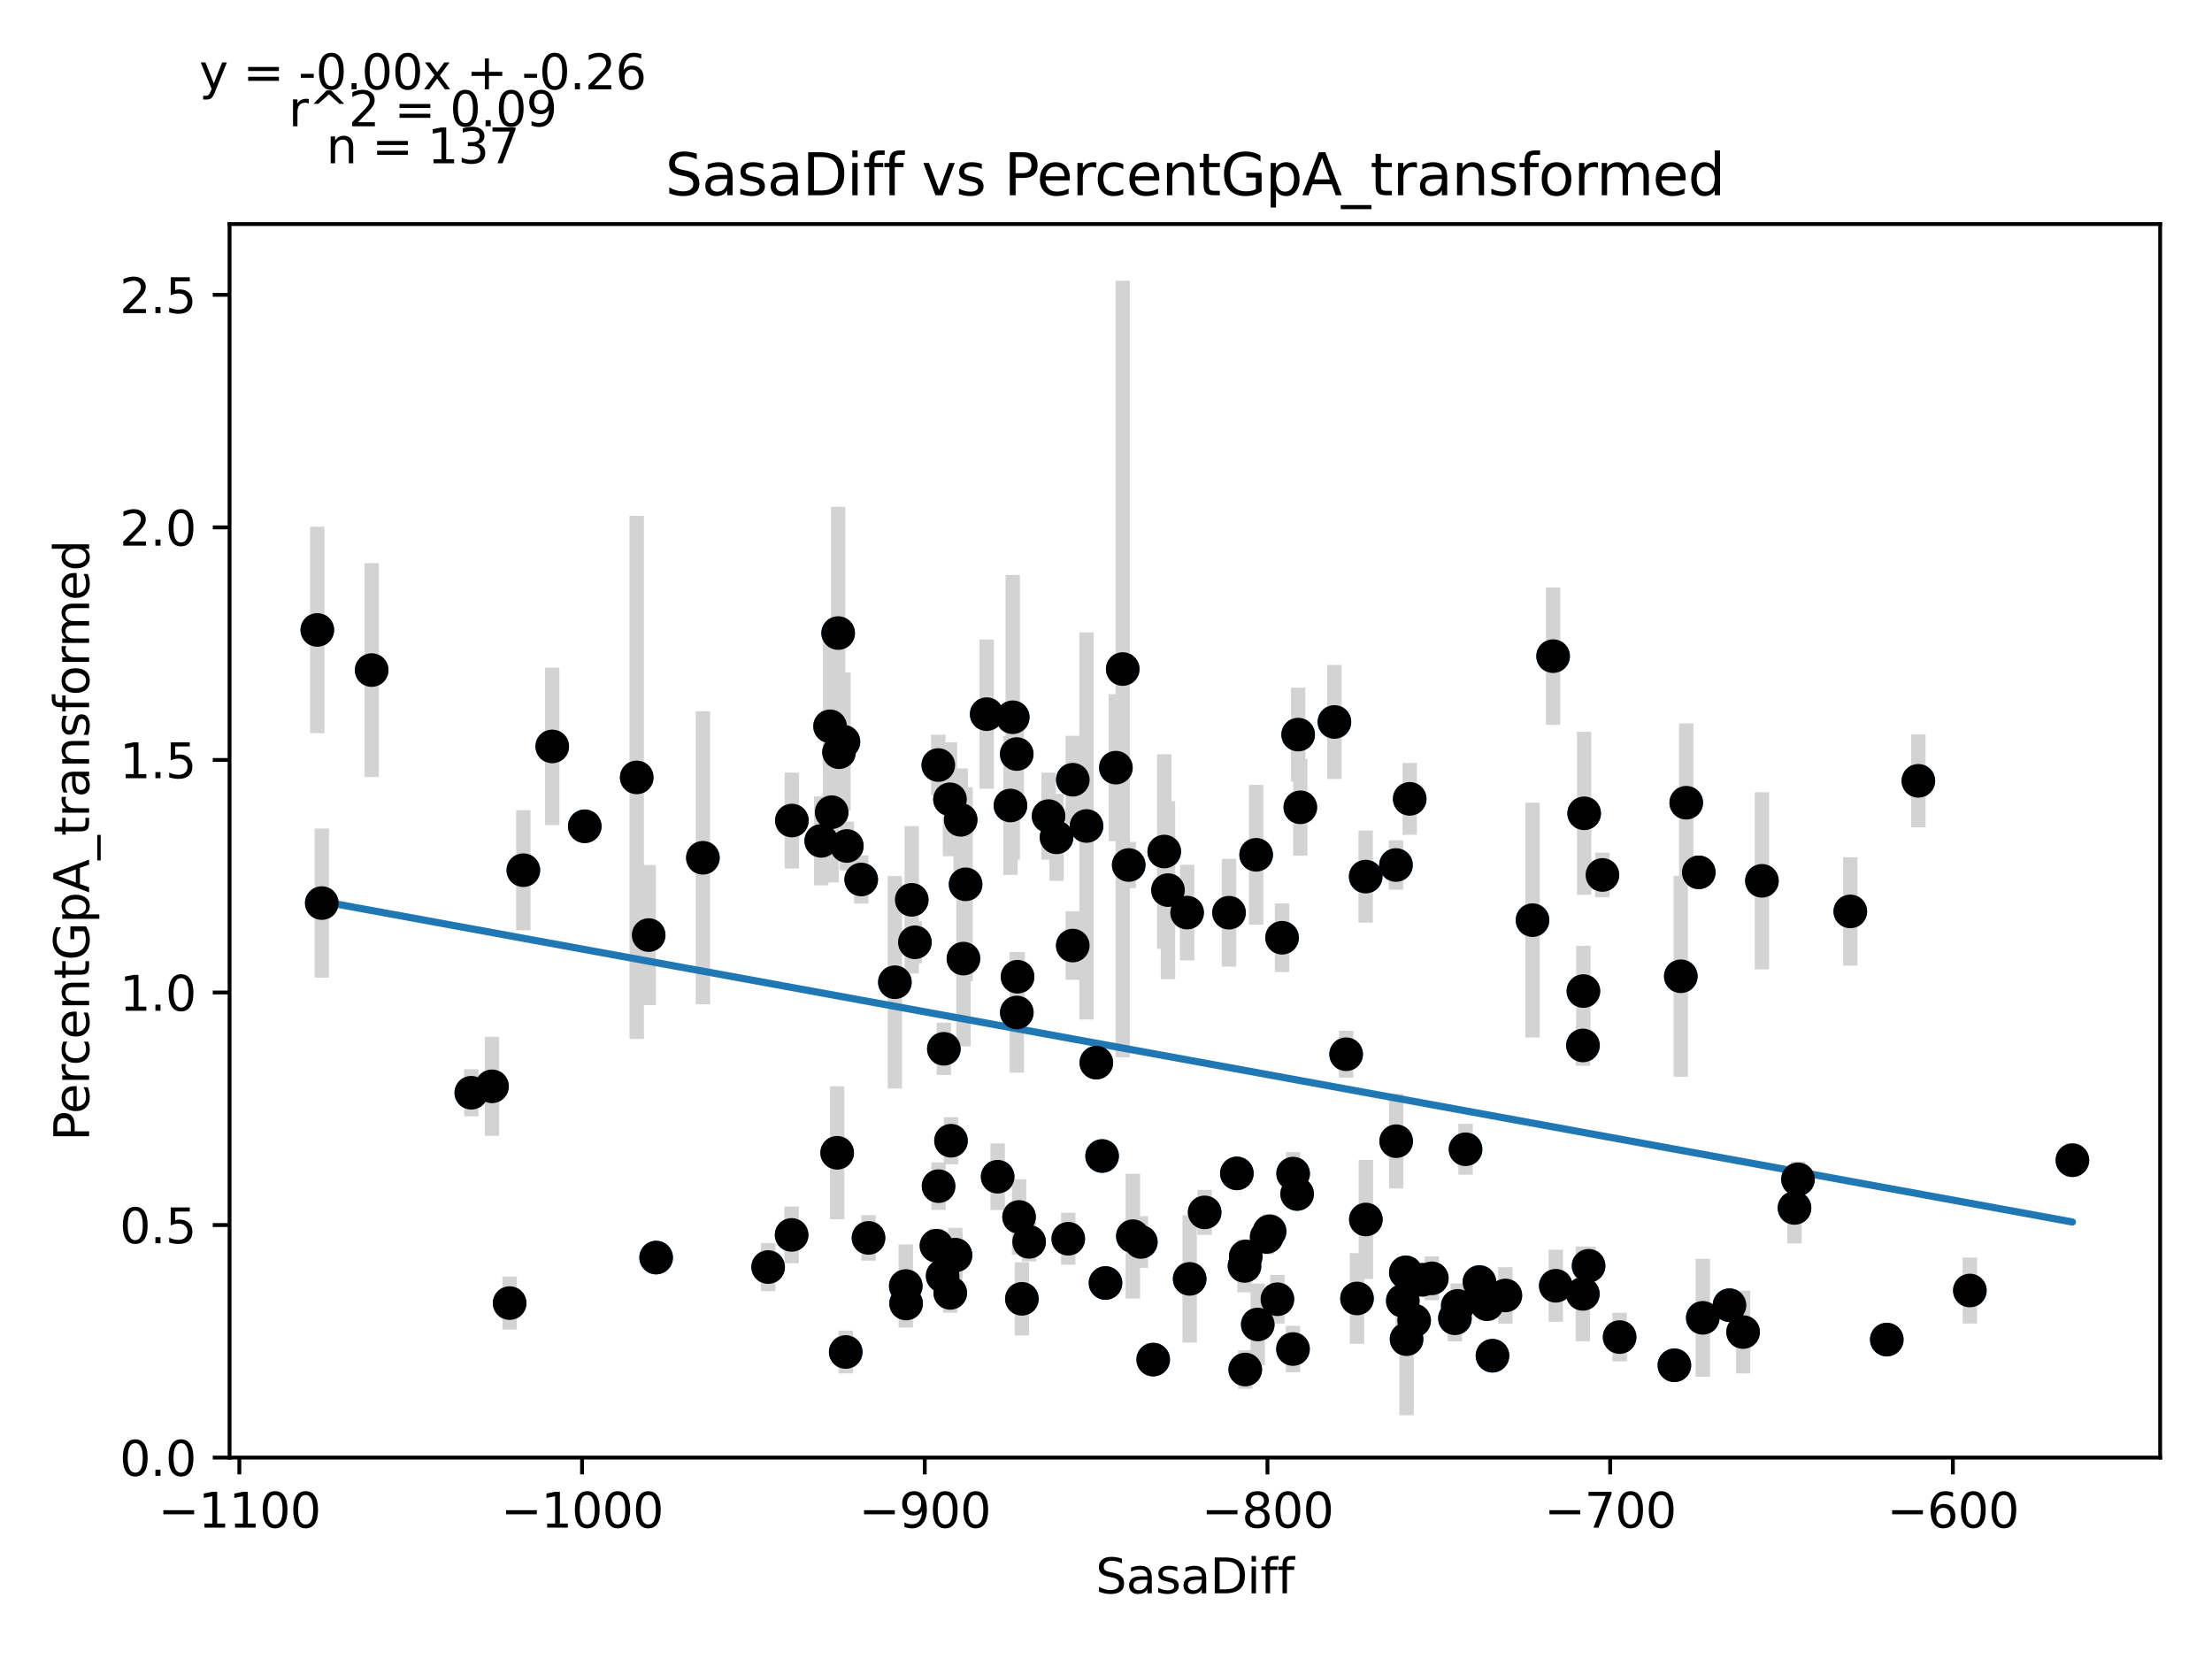 <?xml version="1.0" encoding="utf-8" standalone="no"?>
<!DOCTYPE svg PUBLIC "-//W3C//DTD SVG 1.1//EN"
  "http://www.w3.org/Graphics/SVG/1.1/DTD/svg11.dtd">
<svg xmlns:xlink="http://www.w3.org/1999/xlink" width="460.8pt" height="345.6pt" viewBox="0 0 460.8 345.6" xmlns="http://www.w3.org/2000/svg" version="1.1">
 <defs>
  <style type="text/css">*{stroke-linejoin: round; stroke-linecap: butt}</style>
 </defs>
 <g id="figure_1">
  <g id="patch_1">
   <path d="M 0 345.6 
L 460.8 345.6 
L 460.8 0 
L 0 0 
z
" style="fill: #ffffff"/>
  </g>
  <g id="axes_1">
   <g id="patch_2">
    <path d="M 47.821 303.64 
L 450 303.64 
L 450 46.676 
L 47.821 46.676 
z
" style="fill: #ffffff"/>
   </g>
   <g id="PathCollection_1">
    <defs>
     <path id="mec7dec4da2" d="M 0 3 
C 0.796 3 1.559 2.684 2.121 2.121 
C 2.684 1.559 3 0.796 3 0 
C 3 -0.796 2.684 -1.559 2.121 -2.121 
C 1.559 -2.684 0.796 -3 0 -3 
C -0.796 -3 -1.559 -2.684 -2.121 -2.121 
C -2.684 -1.559 -3 -0.796 -3 0 
C -3 0.796 -2.684 1.559 -2.121 2.121 
C -1.559 2.684 -0.796 3 0 3 
z
" style="stroke: #1f77b4"/>
    </defs>
    <g clip-path="url(#p95fa9846bb)">
     <use xlink:href="#mec7dec4da2" x="66.102" y="131.229" style="fill: #1f77b4; stroke: #1f77b4"/>
     <use xlink:href="#mec7dec4da2" x="226.34" y="172.065" style="fill: #1f77b4; stroke: #1f77b4"/>
     <use xlink:href="#mec7dec4da2" x="121.816" y="172.131" style="fill: #1f77b4; stroke: #1f77b4"/>
     <use xlink:href="#mec7dec4da2" x="210.97" y="149.418" style="fill: #1f77b4; stroke: #1f77b4"/>
     <use xlink:href="#mec7dec4da2" x="67.03" y="188.129" style="fill: #1f77b4; stroke: #1f77b4"/>
     <use xlink:href="#mec7dec4da2" x="77.425" y="139.587" style="fill: #1f77b4; stroke: #1f77b4"/>
     <use xlink:href="#mec7dec4da2" x="210.498" y="167.801" style="fill: #1f77b4; stroke: #1f77b4"/>
     <use xlink:href="#mec7dec4da2" x="197.898" y="166.504" style="fill: #1f77b4; stroke: #1f77b4"/>
     <use xlink:href="#mec7dec4da2" x="146.425" y="178.69" style="fill: #1f77b4; stroke: #1f77b4"/>
     <use xlink:href="#mec7dec4da2" x="270.432" y="153.033" style="fill: #1f77b4; stroke: #1f77b4"/>
     <use xlink:href="#mec7dec4da2" x="173.254" y="169.193" style="fill: #1f77b4; stroke: #1f77b4"/>
     <use xlink:href="#mec7dec4da2" x="261.679" y="178.07" style="fill: #1f77b4; stroke: #1f77b4"/>
     <use xlink:href="#mec7dec4da2" x="333.813" y="182.272" style="fill: #1f77b4; stroke: #1f77b4"/>
     <use xlink:href="#mec7dec4da2" x="176.409" y="176.234" style="fill: #1f77b4; stroke: #1f77b4"/>
     <use xlink:href="#mec7dec4da2" x="256.025" y="190.133" style="fill: #1f77b4; stroke: #1f77b4"/>
     <use xlink:href="#mec7dec4da2" x="171.076" y="175.171" style="fill: #1f77b4; stroke: #1f77b4"/>
     <use xlink:href="#mec7dec4da2" x="175.709" y="154.499" style="fill: #1f77b4; stroke: #1f77b4"/>
     <use xlink:href="#mec7dec4da2" x="195.463" y="159.373" style="fill: #1f77b4; stroke: #1f77b4"/>
     <use xlink:href="#mec7dec4da2" x="179.407" y="183.215" style="fill: #1f77b4; stroke: #1f77b4"/>
     <use xlink:href="#mec7dec4da2" x="135.13" y="194.795" style="fill: #1f77b4; stroke: #1f77b4"/>
     <use xlink:href="#mec7dec4da2" x="132.639" y="161.948" style="fill: #1f77b4; stroke: #1f77b4"/>
     <use xlink:href="#mec7dec4da2" x="243.317" y="185.424" style="fill: #1f77b4; stroke: #1f77b4"/>
     <use xlink:href="#mec7dec4da2" x="270.881" y="168.178" style="fill: #1f77b4; stroke: #1f77b4"/>
     <use xlink:href="#mec7dec4da2" x="211.805" y="157.082" style="fill: #1f77b4; stroke: #1f77b4"/>
     <use xlink:href="#mec7dec4da2" x="200.704" y="199.698" style="fill: #1f77b4; stroke: #1f77b4"/>
     <use xlink:href="#mec7dec4da2" x="280.426" y="219.62" style="fill: #1f77b4; stroke: #1f77b4"/>
     <use xlink:href="#mec7dec4da2" x="200.125" y="170.786" style="fill: #1f77b4; stroke: #1f77b4"/>
     <use xlink:href="#mec7dec4da2" x="164.965" y="170.935" style="fill: #1f77b4; stroke: #1f77b4"/>
     <use xlink:href="#mec7dec4da2" x="229.589" y="240.819" style="fill: #1f77b4; stroke: #1f77b4"/>
     <use xlink:href="#mec7dec4da2" x="223.485" y="162.432" style="fill: #1f77b4; stroke: #1f77b4"/>
     <use xlink:href="#mec7dec4da2" x="172.918" y="151.303" style="fill: #1f77b4; stroke: #1f77b4"/>
     <use xlink:href="#mec7dec4da2" x="198.99" y="261.365" style="fill: #1f77b4; stroke: #1f77b4"/>
     <use xlink:href="#mec7dec4da2" x="247.294" y="190.113" style="fill: #1f77b4; stroke: #1f77b4"/>
     <use xlink:href="#mec7dec4da2" x="319.256" y="191.683" style="fill: #1f77b4; stroke: #1f77b4"/>
     <use xlink:href="#mec7dec4da2" x="296.318" y="266.605" style="fill: #1f77b4; stroke: #1f77b4"/>
     <use xlink:href="#mec7dec4da2" x="201.153" y="184.219" style="fill: #1f77b4; stroke: #1f77b4"/>
     <use xlink:href="#mec7dec4da2" x="174.603" y="131.88" style="fill: #1f77b4; stroke: #1f77b4"/>
     <use xlink:href="#mec7dec4da2" x="351.275" y="167.221" style="fill: #1f77b4; stroke: #1f77b4"/>
     <use xlink:href="#mec7dec4da2" x="174.781" y="156.699" style="fill: #1f77b4; stroke: #1f77b4"/>
     <use xlink:href="#mec7dec4da2" x="220.093" y="174.437" style="fill: #1f77b4; stroke: #1f77b4"/>
     <use xlink:href="#mec7dec4da2" x="115.041" y="155.494" style="fill: #1f77b4; stroke: #1f77b4"/>
     <use xlink:href="#mec7dec4da2" x="247.829" y="266.413" style="fill: #1f77b4; stroke: #1f77b4"/>
     <use xlink:href="#mec7dec4da2" x="242.532" y="177.389" style="fill: #1f77b4; stroke: #1f77b4"/>
     <use xlink:href="#mec7dec4da2" x="207.828" y="245.136" style="fill: #1f77b4; stroke: #1f77b4"/>
     <use xlink:href="#mec7dec4da2" x="264.485" y="256.507" style="fill: #1f77b4; stroke: #1f77b4"/>
     <use xlink:href="#mec7dec4da2" x="106.167" y="271.459" style="fill: #1f77b4; stroke: #1f77b4"/>
     <use xlink:href="#mec7dec4da2" x="330.008" y="169.427" style="fill: #1f77b4; stroke: #1f77b4"/>
     <use xlink:href="#mec7dec4da2" x="235.129" y="180.198" style="fill: #1f77b4; stroke: #1f77b4"/>
     <use xlink:href="#mec7dec4da2" x="136.687" y="261.974" style="fill: #1f77b4; stroke: #1f77b4"/>
     <use xlink:href="#mec7dec4da2" x="290.807" y="180.198" style="fill: #1f77b4; stroke: #1f77b4"/>
     <use xlink:href="#mec7dec4da2" x="218.437" y="170.011" style="fill: #1f77b4; stroke: #1f77b4"/>
     <use xlink:href="#mec7dec4da2" x="284.496" y="182.611" style="fill: #1f77b4; stroke: #1f77b4"/>
     <use xlink:href="#mec7dec4da2" x="197.955" y="269.329" style="fill: #1f77b4; stroke: #1f77b4"/>
     <use xlink:href="#mec7dec4da2" x="232.458" y="159.915" style="fill: #1f77b4; stroke: #1f77b4"/>
     <use xlink:href="#mec7dec4da2" x="292.227" y="270.981" style="fill: #1f77b4; stroke: #1f77b4"/>
     <use xlink:href="#mec7dec4da2" x="199.04" y="261.535" style="fill: #1f77b4; stroke: #1f77b4"/>
     <use xlink:href="#mec7dec4da2" x="277.985" y="150.4" style="fill: #1f77b4; stroke: #1f77b4"/>
     <use xlink:href="#mec7dec4da2" x="393.054" y="279.06" style="fill: #1f77b4; stroke: #1f77b4"/>
     <use xlink:href="#mec7dec4da2" x="290.85" y="237.732" style="fill: #1f77b4; stroke: #1f77b4"/>
     <use xlink:href="#mec7dec4da2" x="240.233" y="283.227" style="fill: #1f77b4; stroke: #1f77b4"/>
     <use xlink:href="#mec7dec4da2" x="233.886" y="139.374" style="fill: #1f77b4; stroke: #1f77b4"/>
     <use xlink:href="#mec7dec4da2" x="266.105" y="270.656" style="fill: #1f77b4; stroke: #1f77b4"/>
     <use xlink:href="#mec7dec4da2" x="313.595" y="269.869" style="fill: #1f77b4; stroke: #1f77b4"/>
     <use xlink:href="#mec7dec4da2" x="410.359" y="268.838" style="fill: #1f77b4; stroke: #1f77b4"/>
     <use xlink:href="#mec7dec4da2" x="250.949" y="252.563" style="fill: #1f77b4; stroke: #1f77b4"/>
     <use xlink:href="#mec7dec4da2" x="174.396" y="240.146" style="fill: #1f77b4; stroke: #1f77b4"/>
     <use xlink:href="#mec7dec4da2" x="267.076" y="195.347" style="fill: #1f77b4; stroke: #1f77b4"/>
     <use xlink:href="#mec7dec4da2" x="329.758" y="217.782" style="fill: #1f77b4; stroke: #1f77b4"/>
     <use xlink:href="#mec7dec4da2" x="214.382" y="258.705" style="fill: #1f77b4; stroke: #1f77b4"/>
     <use xlink:href="#mec7dec4da2" x="212.29" y="253.516" style="fill: #1f77b4; stroke: #1f77b4"/>
     <use xlink:href="#mec7dec4da2" x="188.76" y="271.54" style="fill: #1f77b4; stroke: #1f77b4"/>
     <use xlink:href="#mec7dec4da2" x="269.354" y="281.03" style="fill: #1f77b4; stroke: #1f77b4"/>
     <use xlink:href="#mec7dec4da2" x="330.929" y="263.69" style="fill: #1f77b4; stroke: #1f77b4"/>
     <use xlink:href="#mec7dec4da2" x="353.888" y="181.725" style="fill: #1f77b4; stroke: #1f77b4"/>
     <use xlink:href="#mec7dec4da2" x="186.418" y="204.619" style="fill: #1f77b4; stroke: #1f77b4"/>
     <use xlink:href="#mec7dec4da2" x="211.976" y="203.474" style="fill: #1f77b4; stroke: #1f77b4"/>
     <use xlink:href="#mec7dec4da2" x="329.851" y="206.459" style="fill: #1f77b4; stroke: #1f77b4"/>
     <use xlink:href="#mec7dec4da2" x="282.689" y="270.493" style="fill: #1f77b4; stroke: #1f77b4"/>
     <use xlink:href="#mec7dec4da2" x="298.274" y="266.3" style="fill: #1f77b4; stroke: #1f77b4"/>
     <use xlink:href="#mec7dec4da2" x="337.397" y="278.537" style="fill: #1f77b4; stroke: #1f77b4"/>
     <use xlink:href="#mec7dec4da2" x="190.587" y="196.298" style="fill: #1f77b4; stroke: #1f77b4"/>
     <use xlink:href="#mec7dec4da2" x="205.544" y="148.772" style="fill: #1f77b4; stroke: #1f77b4"/>
     <use xlink:href="#mec7dec4da2" x="212.876" y="270.569" style="fill: #1f77b4; stroke: #1f77b4"/>
     <use xlink:href="#mec7dec4da2" x="269.382" y="244.483" style="fill: #1f77b4; stroke: #1f77b4"/>
     <use xlink:href="#mec7dec4da2" x="211.819" y="210.918" style="fill: #1f77b4; stroke: #1f77b4"/>
     <use xlink:href="#mec7dec4da2" x="270.217" y="248.725" style="fill: #1f77b4; stroke: #1f77b4"/>
     <use xlink:href="#mec7dec4da2" x="195.521" y="247.099" style="fill: #1f77b4; stroke: #1f77b4"/>
     <use xlink:href="#mec7dec4da2" x="259.523" y="261.73" style="fill: #1f77b4; stroke: #1f77b4"/>
     <use xlink:href="#mec7dec4da2" x="109.023" y="181.277" style="fill: #1f77b4; stroke: #1f77b4"/>
     <use xlink:href="#mec7dec4da2" x="294.59" y="275.1" style="fill: #1f77b4; stroke: #1f77b4"/>
     <use xlink:href="#mec7dec4da2" x="367.038" y="183.491" style="fill: #1f77b4; stroke: #1f77b4"/>
     <use xlink:href="#mec7dec4da2" x="98.178" y="227.64" style="fill: #1f77b4; stroke: #1f77b4"/>
     <use xlink:href="#mec7dec4da2" x="303.086" y="274.624" style="fill: #1f77b4; stroke: #1f77b4"/>
     <use xlink:href="#mec7dec4da2" x="310.911" y="282.423" style="fill: #1f77b4; stroke: #1f77b4"/>
     <use xlink:href="#mec7dec4da2" x="305.299" y="239.414" style="fill: #1f77b4; stroke: #1f77b4"/>
     <use xlink:href="#mec7dec4da2" x="292.856" y="265.055" style="fill: #1f77b4; stroke: #1f77b4"/>
     <use xlink:href="#mec7dec4da2" x="360.285" y="271.899" style="fill: #1f77b4; stroke: #1f77b4"/>
     <use xlink:href="#mec7dec4da2" x="263.864" y="257.685" style="fill: #1f77b4; stroke: #1f77b4"/>
     <use xlink:href="#mec7dec4da2" x="259.409" y="285.3" style="fill: #1f77b4; stroke: #1f77b4"/>
     <use xlink:href="#mec7dec4da2" x="262.015" y="275.913" style="fill: #1f77b4; stroke: #1f77b4"/>
     <use xlink:href="#mec7dec4da2" x="293.013" y="278.972" style="fill: #1f77b4; stroke: #1f77b4"/>
     <use xlink:href="#mec7dec4da2" x="228.382" y="221.371" style="fill: #1f77b4; stroke: #1f77b4"/>
     <use xlink:href="#mec7dec4da2" x="223.477" y="196.978" style="fill: #1f77b4; stroke: #1f77b4"/>
     <use xlink:href="#mec7dec4da2" x="259.252" y="263.716" style="fill: #1f77b4; stroke: #1f77b4"/>
     <use xlink:href="#mec7dec4da2" x="198.112" y="237.636" style="fill: #1f77b4; stroke: #1f77b4"/>
     <use xlink:href="#mec7dec4da2" x="196.37" y="265.796" style="fill: #1f77b4; stroke: #1f77b4"/>
     <use xlink:href="#mec7dec4da2" x="102.49" y="226.303" style="fill: #1f77b4; stroke: #1f77b4"/>
     <use xlink:href="#mec7dec4da2" x="374.556" y="245.67" style="fill: #1f77b4; stroke: #1f77b4"/>
     <use xlink:href="#mec7dec4da2" x="189.931" y="187.451" style="fill: #1f77b4; stroke: #1f77b4"/>
     <use xlink:href="#mec7dec4da2" x="196.62" y="218.485" style="fill: #1f77b4; stroke: #1f77b4"/>
     <use xlink:href="#mec7dec4da2" x="188.688" y="267.902" style="fill: #1f77b4; stroke: #1f77b4"/>
     <use xlink:href="#mec7dec4da2" x="354.723" y="274.528" style="fill: #1f77b4; stroke: #1f77b4"/>
     <use xlink:href="#mec7dec4da2" x="160.018" y="263.952" style="fill: #1f77b4; stroke: #1f77b4"/>
     <use xlink:href="#mec7dec4da2" x="222.535" y="258.057" style="fill: #1f77b4; stroke: #1f77b4"/>
     <use xlink:href="#mec7dec4da2" x="373.828" y="251.638" style="fill: #1f77b4; stroke: #1f77b4"/>
     <use xlink:href="#mec7dec4da2" x="431.719" y="241.69" style="fill: #1f77b4; stroke: #1f77b4"/>
     <use xlink:href="#mec7dec4da2" x="195.078" y="259.511" style="fill: #1f77b4; stroke: #1f77b4"/>
     <use xlink:href="#mec7dec4da2" x="257.66" y="244.438" style="fill: #1f77b4; stroke: #1f77b4"/>
     <use xlink:href="#mec7dec4da2" x="235.992" y="257.518" style="fill: #1f77b4; stroke: #1f77b4"/>
     <use xlink:href="#mec7dec4da2" x="309.768" y="271.684" style="fill: #1f77b4; stroke: #1f77b4"/>
     <use xlink:href="#mec7dec4da2" x="303.671" y="272.035" style="fill: #1f77b4; stroke: #1f77b4"/>
     <use xlink:href="#mec7dec4da2" x="230.295" y="267.274" style="fill: #1f77b4; stroke: #1f77b4"/>
     <use xlink:href="#mec7dec4da2" x="176.181" y="281.648" style="fill: #1f77b4; stroke: #1f77b4"/>
     <use xlink:href="#mec7dec4da2" x="363.119" y="277.489" style="fill: #1f77b4; stroke: #1f77b4"/>
     <use xlink:href="#mec7dec4da2" x="180.928" y="257.877" style="fill: #1f77b4; stroke: #1f77b4"/>
     <use xlink:href="#mec7dec4da2" x="293.669" y="166.416" style="fill: #1f77b4; stroke: #1f77b4"/>
     <use xlink:href="#mec7dec4da2" x="399.629" y="162.662" style="fill: #1f77b4; stroke: #1f77b4"/>
     <use xlink:href="#mec7dec4da2" x="329.736" y="269.539" style="fill: #1f77b4; stroke: #1f77b4"/>
     <use xlink:href="#mec7dec4da2" x="348.805" y="284.416" style="fill: #1f77b4; stroke: #1f77b4"/>
     <use xlink:href="#mec7dec4da2" x="323.54" y="136.688" style="fill: #1f77b4; stroke: #1f77b4"/>
     <use xlink:href="#mec7dec4da2" x="164.908" y="257.254" style="fill: #1f77b4; stroke: #1f77b4"/>
     <use xlink:href="#mec7dec4da2" x="308.191" y="267.076" style="fill: #1f77b4; stroke: #1f77b4"/>
     <use xlink:href="#mec7dec4da2" x="237.656" y="258.727" style="fill: #1f77b4; stroke: #1f77b4"/>
     <use xlink:href="#mec7dec4da2" x="284.531" y="254.043" style="fill: #1f77b4; stroke: #1f77b4"/>
     <use xlink:href="#mec7dec4da2" x="350.14" y="203.374" style="fill: #1f77b4; stroke: #1f77b4"/>
     <use xlink:href="#mec7dec4da2" x="324.097" y="267.85" style="fill: #1f77b4; stroke: #1f77b4"/>
     <use xlink:href="#mec7dec4da2" x="385.45" y="189.864" style="fill: #1f77b4; stroke: #1f77b4"/>
    </g>
   </g>
   <g id="matplotlib.axis_1">
    <g id="xtick_1">
     <g id="line2d_1">
      <defs>
       <path id="m45bae399c9" d="M 0 0 
L 0 3.5 
" style="stroke: #000000; stroke-width: 0.8"/>
      </defs>
      <g>
       <use xlink:href="#m45bae399c9" x="49.861" y="303.64" style="stroke: #000000; stroke-width: 0.8"/>
      </g>
     </g>
     <g id="text_1">
      <!-- −1100 -->
      <g transform="translate(32.946 318.238)scale(0.1 -0.1)">
       <defs>
        <path id="DejaVuSans-2212" d="M 678 2272 
L 4684 2272 
L 4684 1741 
L 678 1741 
L 678 2272 
z
" transform="scale(0.016)"/>
        <path id="DejaVuSans-31" d="M 794 531 
L 1825 531 
L 1825 4091 
L 703 3866 
L 703 4441 
L 1819 4666 
L 2450 4666 
L 2450 531 
L 3481 531 
L 3481 0 
L 794 0 
L 794 531 
z
" transform="scale(0.016)"/>
        <path id="DejaVuSans-30" d="M 2034 4250 
Q 1547 4250 1301 3770 
Q 1056 3291 1056 2328 
Q 1056 1369 1301 889 
Q 1547 409 2034 409 
Q 2525 409 2770 889 
Q 3016 1369 3016 2328 
Q 3016 3291 2770 3770 
Q 2525 4250 2034 4250 
z
M 2034 4750 
Q 2819 4750 3233 4129 
Q 3647 3509 3647 2328 
Q 3647 1150 3233 529 
Q 2819 -91 2034 -91 
Q 1250 -91 836 529 
Q 422 1150 422 2328 
Q 422 3509 836 4129 
Q 1250 4750 2034 4750 
z
" transform="scale(0.016)"/>
       </defs>
       <use xlink:href="#DejaVuSans-2212"/>
       <use xlink:href="#DejaVuSans-31" x="83.789"/>
       <use xlink:href="#DejaVuSans-31" x="147.412"/>
       <use xlink:href="#DejaVuSans-30" x="211.035"/>
       <use xlink:href="#DejaVuSans-30" x="274.658"/>
      </g>
     </g>
    </g>
    <g id="xtick_2">
     <g id="line2d_2">
      <g>
       <use xlink:href="#m45bae399c9" x="121.252" y="303.64" style="stroke: #000000; stroke-width: 0.8"/>
      </g>
     </g>
     <g id="text_2">
      <!-- −1000 -->
      <g transform="translate(104.337 318.238)scale(0.1 -0.1)">
       <use xlink:href="#DejaVuSans-2212"/>
       <use xlink:href="#DejaVuSans-31" x="83.789"/>
       <use xlink:href="#DejaVuSans-30" x="147.412"/>
       <use xlink:href="#DejaVuSans-30" x="211.035"/>
       <use xlink:href="#DejaVuSans-30" x="274.658"/>
      </g>
     </g>
    </g>
    <g id="xtick_3">
     <g id="line2d_3">
      <g>
       <use xlink:href="#m45bae399c9" x="192.643" y="303.64" style="stroke: #000000; stroke-width: 0.8"/>
      </g>
     </g>
     <g id="text_3">
      <!-- −900 -->
      <g transform="translate(178.91 318.238)scale(0.1 -0.1)">
       <defs>
        <path id="DejaVuSans-39" d="M 703 97 
L 703 672 
Q 941 559 1184 500 
Q 1428 441 1663 441 
Q 2288 441 2617 861 
Q 2947 1281 2994 2138 
Q 2813 1869 2534 1725 
Q 2256 1581 1919 1581 
Q 1219 1581 811 2004 
Q 403 2428 403 3163 
Q 403 3881 828 4315 
Q 1253 4750 1959 4750 
Q 2769 4750 3195 4129 
Q 3622 3509 3622 2328 
Q 3622 1225 3098 567 
Q 2575 -91 1691 -91 
Q 1453 -91 1209 -44 
Q 966 3 703 97 
z
M 1959 2075 
Q 2384 2075 2632 2365 
Q 2881 2656 2881 3163 
Q 2881 3666 2632 3958 
Q 2384 4250 1959 4250 
Q 1534 4250 1286 3958 
Q 1038 3666 1038 3163 
Q 1038 2656 1286 2365 
Q 1534 2075 1959 2075 
z
" transform="scale(0.016)"/>
       </defs>
       <use xlink:href="#DejaVuSans-2212"/>
       <use xlink:href="#DejaVuSans-39" x="83.789"/>
       <use xlink:href="#DejaVuSans-30" x="147.412"/>
       <use xlink:href="#DejaVuSans-30" x="211.035"/>
      </g>
     </g>
    </g>
    <g id="xtick_4">
     <g id="line2d_4">
      <g>
       <use xlink:href="#m45bae399c9" x="264.035" y="303.64" style="stroke: #000000; stroke-width: 0.8"/>
      </g>
     </g>
     <g id="text_4">
      <!-- −800 -->
      <g transform="translate(250.301 318.238)scale(0.1 -0.1)">
       <defs>
        <path id="DejaVuSans-38" d="M 2034 2216 
Q 1584 2216 1326 1975 
Q 1069 1734 1069 1313 
Q 1069 891 1326 650 
Q 1584 409 2034 409 
Q 2484 409 2743 651 
Q 3003 894 3003 1313 
Q 3003 1734 2745 1975 
Q 2488 2216 2034 2216 
z
M 1403 2484 
Q 997 2584 770 2862 
Q 544 3141 544 3541 
Q 544 4100 942 4425 
Q 1341 4750 2034 4750 
Q 2731 4750 3128 4425 
Q 3525 4100 3525 3541 
Q 3525 3141 3298 2862 
Q 3072 2584 2669 2484 
Q 3125 2378 3379 2068 
Q 3634 1759 3634 1313 
Q 3634 634 3220 271 
Q 2806 -91 2034 -91 
Q 1263 -91 848 271 
Q 434 634 434 1313 
Q 434 1759 690 2068 
Q 947 2378 1403 2484 
z
M 1172 3481 
Q 1172 3119 1398 2916 
Q 1625 2713 2034 2713 
Q 2441 2713 2670 2916 
Q 2900 3119 2900 3481 
Q 2900 3844 2670 4047 
Q 2441 4250 2034 4250 
Q 1625 4250 1398 4047 
Q 1172 3844 1172 3481 
z
" transform="scale(0.016)"/>
       </defs>
       <use xlink:href="#DejaVuSans-2212"/>
       <use xlink:href="#DejaVuSans-38" x="83.789"/>
       <use xlink:href="#DejaVuSans-30" x="147.412"/>
       <use xlink:href="#DejaVuSans-30" x="211.035"/>
      </g>
     </g>
    </g>
    <g id="xtick_5">
     <g id="line2d_5">
      <g>
       <use xlink:href="#m45bae399c9" x="335.426" y="303.64" style="stroke: #000000; stroke-width: 0.8"/>
      </g>
     </g>
     <g id="text_5">
      <!-- −700 -->
      <g transform="translate(321.693 318.238)scale(0.1 -0.1)">
       <defs>
        <path id="DejaVuSans-37" d="M 525 4666 
L 3525 4666 
L 3525 4397 
L 1831 0 
L 1172 0 
L 2766 4134 
L 525 4134 
L 525 4666 
z
" transform="scale(0.016)"/>
       </defs>
       <use xlink:href="#DejaVuSans-2212"/>
       <use xlink:href="#DejaVuSans-37" x="83.789"/>
       <use xlink:href="#DejaVuSans-30" x="147.412"/>
       <use xlink:href="#DejaVuSans-30" x="211.035"/>
      </g>
     </g>
    </g>
    <g id="xtick_6">
     <g id="line2d_6">
      <g>
       <use xlink:href="#m45bae399c9" x="406.818" y="303.64" style="stroke: #000000; stroke-width: 0.8"/>
      </g>
     </g>
     <g id="text_6">
      <!-- −600 -->
      <g transform="translate(393.084 318.238)scale(0.1 -0.1)">
       <defs>
        <path id="DejaVuSans-36" d="M 2113 2584 
Q 1688 2584 1439 2293 
Q 1191 2003 1191 1497 
Q 1191 994 1439 701 
Q 1688 409 2113 409 
Q 2538 409 2786 701 
Q 3034 994 3034 1497 
Q 3034 2003 2786 2293 
Q 2538 2584 2113 2584 
z
M 3366 4563 
L 3366 3988 
Q 3128 4100 2886 4159 
Q 2644 4219 2406 4219 
Q 1781 4219 1451 3797 
Q 1122 3375 1075 2522 
Q 1259 2794 1537 2939 
Q 1816 3084 2150 3084 
Q 2853 3084 3261 2657 
Q 3669 2231 3669 1497 
Q 3669 778 3244 343 
Q 2819 -91 2113 -91 
Q 1303 -91 875 529 
Q 447 1150 447 2328 
Q 447 3434 972 4092 
Q 1497 4750 2381 4750 
Q 2619 4750 2861 4703 
Q 3103 4656 3366 4563 
z
" transform="scale(0.016)"/>
       </defs>
       <use xlink:href="#DejaVuSans-2212"/>
       <use xlink:href="#DejaVuSans-36" x="83.789"/>
       <use xlink:href="#DejaVuSans-30" x="147.412"/>
       <use xlink:href="#DejaVuSans-30" x="211.035"/>
      </g>
     </g>
    </g>
    <g id="text_7">
     <!-- SasaDiff -->
     <g transform="translate(228.244 331.917)scale(0.1 -0.1)">
      <defs>
       <path id="DejaVuSans-53" d="M 3425 4513 
L 3425 3897 
Q 3066 4069 2747 4153 
Q 2428 4238 2131 4238 
Q 1616 4238 1336 4038 
Q 1056 3838 1056 3469 
Q 1056 3159 1242 3001 
Q 1428 2844 1947 2747 
L 2328 2669 
Q 3034 2534 3370 2195 
Q 3706 1856 3706 1288 
Q 3706 609 3251 259 
Q 2797 -91 1919 -91 
Q 1588 -91 1214 -16 
Q 841 59 441 206 
L 441 856 
Q 825 641 1194 531 
Q 1563 422 1919 422 
Q 2459 422 2753 634 
Q 3047 847 3047 1241 
Q 3047 1584 2836 1778 
Q 2625 1972 2144 2069 
L 1759 2144 
Q 1053 2284 737 2584 
Q 422 2884 422 3419 
Q 422 4038 858 4394 
Q 1294 4750 2059 4750 
Q 2388 4750 2728 4690 
Q 3069 4631 3425 4513 
z
" transform="scale(0.016)"/>
       <path id="DejaVuSans-61" d="M 2194 1759 
Q 1497 1759 1228 1600 
Q 959 1441 959 1056 
Q 959 750 1161 570 
Q 1363 391 1709 391 
Q 2188 391 2477 730 
Q 2766 1069 2766 1631 
L 2766 1759 
L 2194 1759 
z
M 3341 1997 
L 3341 0 
L 2766 0 
L 2766 531 
Q 2569 213 2275 61 
Q 1981 -91 1556 -91 
Q 1019 -91 701 211 
Q 384 513 384 1019 
Q 384 1609 779 1909 
Q 1175 2209 1959 2209 
L 2766 2209 
L 2766 2266 
Q 2766 2663 2505 2880 
Q 2244 3097 1772 3097 
Q 1472 3097 1187 3025 
Q 903 2953 641 2809 
L 641 3341 
Q 956 3463 1253 3523 
Q 1550 3584 1831 3584 
Q 2591 3584 2966 3190 
Q 3341 2797 3341 1997 
z
" transform="scale(0.016)"/>
       <path id="DejaVuSans-73" d="M 2834 3397 
L 2834 2853 
Q 2591 2978 2328 3040 
Q 2066 3103 1784 3103 
Q 1356 3103 1142 2972 
Q 928 2841 928 2578 
Q 928 2378 1081 2264 
Q 1234 2150 1697 2047 
L 1894 2003 
Q 2506 1872 2764 1633 
Q 3022 1394 3022 966 
Q 3022 478 2636 193 
Q 2250 -91 1575 -91 
Q 1294 -91 989 -36 
Q 684 19 347 128 
L 347 722 
Q 666 556 975 473 
Q 1284 391 1588 391 
Q 1994 391 2212 530 
Q 2431 669 2431 922 
Q 2431 1156 2273 1281 
Q 2116 1406 1581 1522 
L 1381 1569 
Q 847 1681 609 1914 
Q 372 2147 372 2553 
Q 372 3047 722 3315 
Q 1072 3584 1716 3584 
Q 2034 3584 2315 3537 
Q 2597 3491 2834 3397 
z
" transform="scale(0.016)"/>
       <path id="DejaVuSans-44" d="M 1259 4147 
L 1259 519 
L 2022 519 
Q 2988 519 3436 956 
Q 3884 1394 3884 2338 
Q 3884 3275 3436 3711 
Q 2988 4147 2022 4147 
L 1259 4147 
z
M 628 4666 
L 1925 4666 
Q 3281 4666 3915 4102 
Q 4550 3538 4550 2338 
Q 4550 1131 3912 565 
Q 3275 0 1925 0 
L 628 0 
L 628 4666 
z
" transform="scale(0.016)"/>
       <path id="DejaVuSans-69" d="M 603 3500 
L 1178 3500 
L 1178 0 
L 603 0 
L 603 3500 
z
M 603 4863 
L 1178 4863 
L 1178 4134 
L 603 4134 
L 603 4863 
z
" transform="scale(0.016)"/>
       <path id="DejaVuSans-66" d="M 2375 4863 
L 2375 4384 
L 1825 4384 
Q 1516 4384 1395 4259 
Q 1275 4134 1275 3809 
L 1275 3500 
L 2222 3500 
L 2222 3053 
L 1275 3053 
L 1275 0 
L 697 0 
L 697 3053 
L 147 3053 
L 147 3500 
L 697 3500 
L 697 3744 
Q 697 4328 969 4595 
Q 1241 4863 1831 4863 
L 2375 4863 
z
" transform="scale(0.016)"/>
      </defs>
      <use xlink:href="#DejaVuSans-53"/>
      <use xlink:href="#DejaVuSans-61" x="63.477"/>
      <use xlink:href="#DejaVuSans-73" x="124.756"/>
      <use xlink:href="#DejaVuSans-61" x="176.855"/>
      <use xlink:href="#DejaVuSans-44" x="238.135"/>
      <use xlink:href="#DejaVuSans-69" x="315.137"/>
      <use xlink:href="#DejaVuSans-66" x="342.92"/>
      <use xlink:href="#DejaVuSans-66" x="378.125"/>
     </g>
    </g>
   </g>
   <g id="matplotlib.axis_2">
    <g id="ytick_1">
     <g id="line2d_7">
      <defs>
       <path id="m5aa1b71f8e" d="M 0 0 
L -3.5 0 
" style="stroke: #000000; stroke-width: 0.8"/>
      </defs>
      <g>
       <use xlink:href="#m5aa1b71f8e" x="47.821" y="303.64" style="stroke: #000000; stroke-width: 0.8"/>
      </g>
     </g>
     <g id="text_8">
      <!-- 0.0 -->
      <g transform="translate(24.918 307.439)scale(0.1 -0.1)">
       <defs>
        <path id="DejaVuSans-2e" d="M 684 794 
L 1344 794 
L 1344 0 
L 684 0 
L 684 794 
z
" transform="scale(0.016)"/>
       </defs>
       <use xlink:href="#DejaVuSans-30"/>
       <use xlink:href="#DejaVuSans-2e" x="63.623"/>
       <use xlink:href="#DejaVuSans-30" x="95.41"/>
      </g>
     </g>
    </g>
    <g id="ytick_2">
     <g id="line2d_8">
      <g>
       <use xlink:href="#m5aa1b71f8e" x="47.821" y="255.197" style="stroke: #000000; stroke-width: 0.8"/>
      </g>
     </g>
     <g id="text_9">
      <!-- 0.5 -->
      <g transform="translate(24.918 258.996)scale(0.1 -0.1)">
       <defs>
        <path id="DejaVuSans-35" d="M 691 4666 
L 3169 4666 
L 3169 4134 
L 1269 4134 
L 1269 2991 
Q 1406 3038 1543 3061 
Q 1681 3084 1819 3084 
Q 2600 3084 3056 2656 
Q 3513 2228 3513 1497 
Q 3513 744 3044 326 
Q 2575 -91 1722 -91 
Q 1428 -91 1123 -41 
Q 819 9 494 109 
L 494 744 
Q 775 591 1075 516 
Q 1375 441 1709 441 
Q 2250 441 2565 725 
Q 2881 1009 2881 1497 
Q 2881 1984 2565 2268 
Q 2250 2553 1709 2553 
Q 1456 2553 1204 2497 
Q 953 2441 691 2322 
L 691 4666 
z
" transform="scale(0.016)"/>
       </defs>
       <use xlink:href="#DejaVuSans-30"/>
       <use xlink:href="#DejaVuSans-2e" x="63.623"/>
       <use xlink:href="#DejaVuSans-35" x="95.41"/>
      </g>
     </g>
    </g>
    <g id="ytick_3">
     <g id="line2d_9">
      <g>
       <use xlink:href="#m5aa1b71f8e" x="47.821" y="206.754" style="stroke: #000000; stroke-width: 0.8"/>
      </g>
     </g>
     <g id="text_10">
      <!-- 1.0 -->
      <g transform="translate(24.918 210.553)scale(0.1 -0.1)">
       <use xlink:href="#DejaVuSans-31"/>
       <use xlink:href="#DejaVuSans-2e" x="63.623"/>
       <use xlink:href="#DejaVuSans-30" x="95.41"/>
      </g>
     </g>
    </g>
    <g id="ytick_4">
     <g id="line2d_10">
      <g>
       <use xlink:href="#m5aa1b71f8e" x="47.821" y="158.31" style="stroke: #000000; stroke-width: 0.8"/>
      </g>
     </g>
     <g id="text_11">
      <!-- 1.5 -->
      <g transform="translate(24.918 162.11)scale(0.1 -0.1)">
       <use xlink:href="#DejaVuSans-31"/>
       <use xlink:href="#DejaVuSans-2e" x="63.623"/>
       <use xlink:href="#DejaVuSans-35" x="95.41"/>
      </g>
     </g>
    </g>
    <g id="ytick_5">
     <g id="line2d_11">
      <g>
       <use xlink:href="#m5aa1b71f8e" x="47.821" y="109.867" style="stroke: #000000; stroke-width: 0.8"/>
      </g>
     </g>
     <g id="text_12">
      <!-- 2.0 -->
      <g transform="translate(24.918 113.666)scale(0.1 -0.1)">
       <defs>
        <path id="DejaVuSans-32" d="M 1228 531 
L 3431 531 
L 3431 0 
L 469 0 
L 469 531 
Q 828 903 1448 1529 
Q 2069 2156 2228 2338 
Q 2531 2678 2651 2914 
Q 2772 3150 2772 3378 
Q 2772 3750 2511 3984 
Q 2250 4219 1831 4219 
Q 1534 4219 1204 4116 
Q 875 4013 500 3803 
L 500 4441 
Q 881 4594 1212 4672 
Q 1544 4750 1819 4750 
Q 2544 4750 2975 4387 
Q 3406 4025 3406 3419 
Q 3406 3131 3298 2873 
Q 3191 2616 2906 2266 
Q 2828 2175 2409 1742 
Q 1991 1309 1228 531 
z
" transform="scale(0.016)"/>
       </defs>
       <use xlink:href="#DejaVuSans-32"/>
       <use xlink:href="#DejaVuSans-2e" x="63.623"/>
       <use xlink:href="#DejaVuSans-30" x="95.41"/>
      </g>
     </g>
    </g>
    <g id="ytick_6">
     <g id="line2d_12">
      <g>
       <use xlink:href="#m5aa1b71f8e" x="47.821" y="61.424" style="stroke: #000000; stroke-width: 0.8"/>
      </g>
     </g>
     <g id="text_13">
      <!-- 2.5 -->
      <g transform="translate(24.918 65.223)scale(0.1 -0.1)">
       <use xlink:href="#DejaVuSans-32"/>
       <use xlink:href="#DejaVuSans-2e" x="63.623"/>
       <use xlink:href="#DejaVuSans-35" x="95.41"/>
      </g>
     </g>
    </g>
    <g id="text_14">
     <!-- PercentGpA_transformed -->
     <g transform="translate(18.56 237.696)rotate(-90)scale(0.1 -0.1)">
      <defs>
       <path id="DejaVuSans-50" d="M 1259 4147 
L 1259 2394 
L 2053 2394 
Q 2494 2394 2734 2622 
Q 2975 2850 2975 3272 
Q 2975 3691 2734 3919 
Q 2494 4147 2053 4147 
L 1259 4147 
z
M 628 4666 
L 2053 4666 
Q 2838 4666 3239 4311 
Q 3641 3956 3641 3272 
Q 3641 2581 3239 2228 
Q 2838 1875 2053 1875 
L 1259 1875 
L 1259 0 
L 628 0 
L 628 4666 
z
" transform="scale(0.016)"/>
       <path id="DejaVuSans-65" d="M 3597 1894 
L 3597 1613 
L 953 1613 
Q 991 1019 1311 708 
Q 1631 397 2203 397 
Q 2534 397 2845 478 
Q 3156 559 3463 722 
L 3463 178 
Q 3153 47 2828 -22 
Q 2503 -91 2169 -91 
Q 1331 -91 842 396 
Q 353 884 353 1716 
Q 353 2575 817 3079 
Q 1281 3584 2069 3584 
Q 2775 3584 3186 3129 
Q 3597 2675 3597 1894 
z
M 3022 2063 
Q 3016 2534 2758 2815 
Q 2500 3097 2075 3097 
Q 1594 3097 1305 2825 
Q 1016 2553 972 2059 
L 3022 2063 
z
" transform="scale(0.016)"/>
       <path id="DejaVuSans-72" d="M 2631 2963 
Q 2534 3019 2420 3045 
Q 2306 3072 2169 3072 
Q 1681 3072 1420 2755 
Q 1159 2438 1159 1844 
L 1159 0 
L 581 0 
L 581 3500 
L 1159 3500 
L 1159 2956 
Q 1341 3275 1631 3429 
Q 1922 3584 2338 3584 
Q 2397 3584 2469 3576 
Q 2541 3569 2628 3553 
L 2631 2963 
z
" transform="scale(0.016)"/>
       <path id="DejaVuSans-63" d="M 3122 3366 
L 3122 2828 
Q 2878 2963 2633 3030 
Q 2388 3097 2138 3097 
Q 1578 3097 1268 2742 
Q 959 2388 959 1747 
Q 959 1106 1268 751 
Q 1578 397 2138 397 
Q 2388 397 2633 464 
Q 2878 531 3122 666 
L 3122 134 
Q 2881 22 2623 -34 
Q 2366 -91 2075 -91 
Q 1284 -91 818 406 
Q 353 903 353 1747 
Q 353 2603 823 3093 
Q 1294 3584 2113 3584 
Q 2378 3584 2631 3529 
Q 2884 3475 3122 3366 
z
" transform="scale(0.016)"/>
       <path id="DejaVuSans-6e" d="M 3513 2113 
L 3513 0 
L 2938 0 
L 2938 2094 
Q 2938 2591 2744 2837 
Q 2550 3084 2163 3084 
Q 1697 3084 1428 2787 
Q 1159 2491 1159 1978 
L 1159 0 
L 581 0 
L 581 3500 
L 1159 3500 
L 1159 2956 
Q 1366 3272 1645 3428 
Q 1925 3584 2291 3584 
Q 2894 3584 3203 3211 
Q 3513 2838 3513 2113 
z
" transform="scale(0.016)"/>
       <path id="DejaVuSans-74" d="M 1172 4494 
L 1172 3500 
L 2356 3500 
L 2356 3053 
L 1172 3053 
L 1172 1153 
Q 1172 725 1289 603 
Q 1406 481 1766 481 
L 2356 481 
L 2356 0 
L 1766 0 
Q 1100 0 847 248 
Q 594 497 594 1153 
L 594 3053 
L 172 3053 
L 172 3500 
L 594 3500 
L 594 4494 
L 1172 4494 
z
" transform="scale(0.016)"/>
       <path id="DejaVuSans-47" d="M 3809 666 
L 3809 1919 
L 2778 1919 
L 2778 2438 
L 4434 2438 
L 4434 434 
Q 4069 175 3628 42 
Q 3188 -91 2688 -91 
Q 1594 -91 976 548 
Q 359 1188 359 2328 
Q 359 3472 976 4111 
Q 1594 4750 2688 4750 
Q 3144 4750 3555 4637 
Q 3966 4525 4313 4306 
L 4313 3634 
Q 3963 3931 3569 4081 
Q 3175 4231 2741 4231 
Q 1884 4231 1454 3753 
Q 1025 3275 1025 2328 
Q 1025 1384 1454 906 
Q 1884 428 2741 428 
Q 3075 428 3337 486 
Q 3600 544 3809 666 
z
" transform="scale(0.016)"/>
       <path id="DejaVuSans-70" d="M 1159 525 
L 1159 -1331 
L 581 -1331 
L 581 3500 
L 1159 3500 
L 1159 2969 
Q 1341 3281 1617 3432 
Q 1894 3584 2278 3584 
Q 2916 3584 3314 3078 
Q 3713 2572 3713 1747 
Q 3713 922 3314 415 
Q 2916 -91 2278 -91 
Q 1894 -91 1617 61 
Q 1341 213 1159 525 
z
M 3116 1747 
Q 3116 2381 2855 2742 
Q 2594 3103 2138 3103 
Q 1681 3103 1420 2742 
Q 1159 2381 1159 1747 
Q 1159 1113 1420 752 
Q 1681 391 2138 391 
Q 2594 391 2855 752 
Q 3116 1113 3116 1747 
z
" transform="scale(0.016)"/>
       <path id="DejaVuSans-41" d="M 2188 4044 
L 1331 1722 
L 3047 1722 
L 2188 4044 
z
M 1831 4666 
L 2547 4666 
L 4325 0 
L 3669 0 
L 3244 1197 
L 1141 1197 
L 716 0 
L 50 0 
L 1831 4666 
z
" transform="scale(0.016)"/>
       <path id="DejaVuSans-5f" d="M 3263 -1063 
L 3263 -1509 
L -63 -1509 
L -63 -1063 
L 3263 -1063 
z
" transform="scale(0.016)"/>
       <path id="DejaVuSans-6f" d="M 1959 3097 
Q 1497 3097 1228 2736 
Q 959 2375 959 1747 
Q 959 1119 1226 758 
Q 1494 397 1959 397 
Q 2419 397 2687 759 
Q 2956 1122 2956 1747 
Q 2956 2369 2687 2733 
Q 2419 3097 1959 3097 
z
M 1959 3584 
Q 2709 3584 3137 3096 
Q 3566 2609 3566 1747 
Q 3566 888 3137 398 
Q 2709 -91 1959 -91 
Q 1206 -91 779 398 
Q 353 888 353 1747 
Q 353 2609 779 3096 
Q 1206 3584 1959 3584 
z
" transform="scale(0.016)"/>
       <path id="DejaVuSans-6d" d="M 3328 2828 
Q 3544 3216 3844 3400 
Q 4144 3584 4550 3584 
Q 5097 3584 5394 3201 
Q 5691 2819 5691 2113 
L 5691 0 
L 5113 0 
L 5113 2094 
Q 5113 2597 4934 2840 
Q 4756 3084 4391 3084 
Q 3944 3084 3684 2787 
Q 3425 2491 3425 1978 
L 3425 0 
L 2847 0 
L 2847 2094 
Q 2847 2600 2669 2842 
Q 2491 3084 2119 3084 
Q 1678 3084 1418 2786 
Q 1159 2488 1159 1978 
L 1159 0 
L 581 0 
L 581 3500 
L 1159 3500 
L 1159 2956 
Q 1356 3278 1631 3431 
Q 1906 3584 2284 3584 
Q 2666 3584 2933 3390 
Q 3200 3197 3328 2828 
z
" transform="scale(0.016)"/>
       <path id="DejaVuSans-64" d="M 2906 2969 
L 2906 4863 
L 3481 4863 
L 3481 0 
L 2906 0 
L 2906 525 
Q 2725 213 2448 61 
Q 2172 -91 1784 -91 
Q 1150 -91 751 415 
Q 353 922 353 1747 
Q 353 2572 751 3078 
Q 1150 3584 1784 3584 
Q 2172 3584 2448 3432 
Q 2725 3281 2906 2969 
z
M 947 1747 
Q 947 1113 1208 752 
Q 1469 391 1925 391 
Q 2381 391 2643 752 
Q 2906 1113 2906 1747 
Q 2906 2381 2643 2742 
Q 2381 3103 1925 3103 
Q 1469 3103 1208 2742 
Q 947 2381 947 1747 
z
" transform="scale(0.016)"/>
      </defs>
      <use xlink:href="#DejaVuSans-50"/>
      <use xlink:href="#DejaVuSans-65" x="56.678"/>
      <use xlink:href="#DejaVuSans-72" x="118.201"/>
      <use xlink:href="#DejaVuSans-63" x="157.064"/>
      <use xlink:href="#DejaVuSans-65" x="212.045"/>
      <use xlink:href="#DejaVuSans-6e" x="273.568"/>
      <use xlink:href="#DejaVuSans-74" x="336.947"/>
      <use xlink:href="#DejaVuSans-47" x="376.156"/>
      <use xlink:href="#DejaVuSans-70" x="453.646"/>
      <use xlink:href="#DejaVuSans-41" x="517.123"/>
      <use xlink:href="#DejaVuSans-5f" x="585.531"/>
      <use xlink:href="#DejaVuSans-74" x="635.531"/>
      <use xlink:href="#DejaVuSans-72" x="674.74"/>
      <use xlink:href="#DejaVuSans-61" x="715.854"/>
      <use xlink:href="#DejaVuSans-6e" x="777.133"/>
      <use xlink:href="#DejaVuSans-73" x="840.512"/>
      <use xlink:href="#DejaVuSans-66" x="892.611"/>
      <use xlink:href="#DejaVuSans-6f" x="927.816"/>
      <use xlink:href="#DejaVuSans-72" x="988.998"/>
      <use xlink:href="#DejaVuSans-6d" x="1028.361"/>
      <use xlink:href="#DejaVuSans-65" x="1125.773"/>
      <use xlink:href="#DejaVuSans-64" x="1187.297"/>
     </g>
    </g>
   </g>
   <g id="LineCollection_1">
    <path d="M 66.102 152.734 
L 66.102 109.724 
" clip-path="url(#p95fa9846bb)" style="fill: none; stroke: #d3d3d3; stroke-width: 3"/>
    <path d="M 226.34 212.373 
L 226.34 131.757 
" clip-path="url(#p95fa9846bb)" style="fill: none; stroke: #d3d3d3; stroke-width: 3"/>
    <path d="M 121.816 175.454 
L 121.816 168.807 
" clip-path="url(#p95fa9846bb)" style="fill: none; stroke: #d3d3d3; stroke-width: 3"/>
    <path d="M 210.97 179.067 
L 210.97 119.77 
" clip-path="url(#p95fa9846bb)" style="fill: none; stroke: #d3d3d3; stroke-width: 3"/>
    <path d="M 67.03 203.662 
L 67.03 172.595 
" clip-path="url(#p95fa9846bb)" style="fill: none; stroke: #d3d3d3; stroke-width: 3"/>
    <path d="M 77.425 161.866 
L 77.425 117.308 
" clip-path="url(#p95fa9846bb)" style="fill: none; stroke: #d3d3d3; stroke-width: 3"/>
    <path d="M 210.498 182.25 
L 210.498 153.353 
" clip-path="url(#p95fa9846bb)" style="fill: none; stroke: #d3d3d3; stroke-width: 3"/>
    <path d="M 197.898 178.376 
L 197.898 154.632 
" clip-path="url(#p95fa9846bb)" style="fill: none; stroke: #d3d3d3; stroke-width: 3"/>
    <path d="M 146.425 209.212 
L 146.425 148.168 
" clip-path="url(#p95fa9846bb)" style="fill: none; stroke: #d3d3d3; stroke-width: 3"/>
    <path d="M 270.432 162.816 
L 270.432 143.251 
" clip-path="url(#p95fa9846bb)" style="fill: none; stroke: #d3d3d3; stroke-width: 3"/>
    <path d="M 173.254 183.822 
L 173.254 154.565 
" clip-path="url(#p95fa9846bb)" style="fill: none; stroke: #d3d3d3; stroke-width: 3"/>
    <path d="M 261.679 192.618 
L 261.679 163.521 
" clip-path="url(#p95fa9846bb)" style="fill: none; stroke: #d3d3d3; stroke-width: 3"/>
    <path d="M 333.813 186.925 
L 333.813 177.62 
" clip-path="url(#p95fa9846bb)" style="fill: none; stroke: #d3d3d3; stroke-width: 3"/>
    <path d="M 176.409 181.32 
L 176.409 171.148 
" clip-path="url(#p95fa9846bb)" style="fill: none; stroke: #d3d3d3; stroke-width: 3"/>
    <path d="M 256.025 201.369 
L 256.025 178.896 
" clip-path="url(#p95fa9846bb)" style="fill: none; stroke: #d3d3d3; stroke-width: 3"/>
    <path d="M 171.076 184.442 
L 171.076 165.901 
" clip-path="url(#p95fa9846bb)" style="fill: none; stroke: #d3d3d3; stroke-width: 3"/>
    <path d="M 175.709 168.928 
L 175.709 140.07 
" clip-path="url(#p95fa9846bb)" style="fill: none; stroke: #d3d3d3; stroke-width: 3"/>
    <path d="M 195.463 165.686 
L 195.463 153.06 
" clip-path="url(#p95fa9846bb)" style="fill: none; stroke: #d3d3d3; stroke-width: 3"/>
    <path d="M 179.407 188.214 
L 179.407 178.216 
" clip-path="url(#p95fa9846bb)" style="fill: none; stroke: #d3d3d3; stroke-width: 3"/>
    <path d="M 135.13 209.382 
L 135.13 180.209 
" clip-path="url(#p95fa9846bb)" style="fill: none; stroke: #d3d3d3; stroke-width: 3"/>
    <path d="M 132.639 216.445 
L 132.639 107.452 
" clip-path="url(#p95fa9846bb)" style="fill: none; stroke: #d3d3d3; stroke-width: 3"/>
    <path d="M 243.317 203.967 
L 243.317 166.88 
" clip-path="url(#p95fa9846bb)" style="fill: none; stroke: #d3d3d3; stroke-width: 3"/>
    <path d="M 270.881 178.26 
L 270.881 158.095 
" clip-path="url(#p95fa9846bb)" style="fill: none; stroke: #d3d3d3; stroke-width: 3"/>
    <path d="M 211.805 166.392 
L 211.805 147.772 
" clip-path="url(#p95fa9846bb)" style="fill: none; stroke: #d3d3d3; stroke-width: 3"/>
    <path d="M 200.704 217.99 
L 200.704 181.406 
" clip-path="url(#p95fa9846bb)" style="fill: none; stroke: #d3d3d3; stroke-width: 3"/>
    <path d="M 280.426 224.513 
L 280.426 214.728 
" clip-path="url(#p95fa9846bb)" style="fill: none; stroke: #d3d3d3; stroke-width: 3"/>
    <path d="M 200.125 181.508 
L 200.125 160.065 
" clip-path="url(#p95fa9846bb)" style="fill: none; stroke: #d3d3d3; stroke-width: 3"/>
    <path d="M 164.965 180.932 
L 164.965 160.938 
" clip-path="url(#p95fa9846bb)" style="fill: none; stroke: #d3d3d3; stroke-width: 3"/>
    <path d="M 229.589 243.971 
L 229.589 237.668 
" clip-path="url(#p95fa9846bb)" style="fill: none; stroke: #d3d3d3; stroke-width: 3"/>
    <path d="M 223.485 171.587 
L 223.485 153.277 
" clip-path="url(#p95fa9846bb)" style="fill: none; stroke: #d3d3d3; stroke-width: 3"/>
    <path d="M 172.918 169.007 
L 172.918 133.598 
" clip-path="url(#p95fa9846bb)" style="fill: none; stroke: #d3d3d3; stroke-width: 3"/>
    <path d="M 198.99 266.937 
L 198.99 255.794 
" clip-path="url(#p95fa9846bb)" style="fill: none; stroke: #d3d3d3; stroke-width: 3"/>
    <path d="M 247.294 200.075 
L 247.294 180.152 
" clip-path="url(#p95fa9846bb)" style="fill: none; stroke: #d3d3d3; stroke-width: 3"/>
    <path d="M 319.256 216.144 
L 319.256 167.221 
" clip-path="url(#p95fa9846bb)" style="fill: none; stroke: #d3d3d3; stroke-width: 3"/>
    <path d="M 296.318 269.938 
L 296.318 263.271 
" clip-path="url(#p95fa9846bb)" style="fill: none; stroke: #d3d3d3; stroke-width: 3"/>
    <path d="M 201.153 204.412 
L 201.153 164.026 
" clip-path="url(#p95fa9846bb)" style="fill: none; stroke: #d3d3d3; stroke-width: 3"/>
    <path d="M 174.603 158.18 
L 174.603 105.579 
" clip-path="url(#p95fa9846bb)" style="fill: none; stroke: #d3d3d3; stroke-width: 3"/>
    <path d="M 351.275 183.752 
L 351.275 150.69 
" clip-path="url(#p95fa9846bb)" style="fill: none; stroke: #d3d3d3; stroke-width: 3"/>
    <path d="M 174.781 169.914 
L 174.781 143.484 
" clip-path="url(#p95fa9846bb)" style="fill: none; stroke: #d3d3d3; stroke-width: 3"/>
    <path d="M 220.093 183.501 
L 220.093 165.373 
" clip-path="url(#p95fa9846bb)" style="fill: none; stroke: #d3d3d3; stroke-width: 3"/>
    <path d="M 115.041 171.907 
L 115.041 139.082 
" clip-path="url(#p95fa9846bb)" style="fill: none; stroke: #d3d3d3; stroke-width: 3"/>
    <path d="M 247.829 279.674 
L 247.829 253.152 
" clip-path="url(#p95fa9846bb)" style="fill: none; stroke: #d3d3d3; stroke-width: 3"/>
    <path d="M 242.532 197.654 
L 242.532 157.124 
" clip-path="url(#p95fa9846bb)" style="fill: none; stroke: #d3d3d3; stroke-width: 3"/>
    <path d="M 207.828 252.082 
L 207.828 238.191 
" clip-path="url(#p95fa9846bb)" style="fill: none; stroke: #d3d3d3; stroke-width: 3"/>
    <path d="M 264.485 260.03 
L 264.485 252.983 
" clip-path="url(#p95fa9846bb)" style="fill: none; stroke: #d3d3d3; stroke-width: 3"/>
    <path d="M 106.167 276.973 
L 106.167 265.945 
" clip-path="url(#p95fa9846bb)" style="fill: none; stroke: #d3d3d3; stroke-width: 3"/>
    <path d="M 330.008 186.414 
L 330.008 152.44 
" clip-path="url(#p95fa9846bb)" style="fill: none; stroke: #d3d3d3; stroke-width: 3"/>
    <path d="M 235.129 185.022 
L 235.129 175.374 
" clip-path="url(#p95fa9846bb)" style="fill: none; stroke: #d3d3d3; stroke-width: 3"/>
    <path d="M 136.687 263.494 
L 136.687 260.453 
" clip-path="url(#p95fa9846bb)" style="fill: none; stroke: #d3d3d3; stroke-width: 3"/>
    <path d="M 290.807 185.34 
L 290.807 175.057 
" clip-path="url(#p95fa9846bb)" style="fill: none; stroke: #d3d3d3; stroke-width: 3"/>
    <path d="M 218.437 179.074 
L 218.437 160.948 
" clip-path="url(#p95fa9846bb)" style="fill: none; stroke: #d3d3d3; stroke-width: 3"/>
    <path d="M 284.496 192.215 
L 284.496 173.007 
" clip-path="url(#p95fa9846bb)" style="fill: none; stroke: #d3d3d3; stroke-width: 3"/>
    <path d="M 197.955 273.454 
L 197.955 265.205 
" clip-path="url(#p95fa9846bb)" style="fill: none; stroke: #d3d3d3; stroke-width: 3"/>
    <path d="M 232.458 175.209 
L 232.458 144.62 
" clip-path="url(#p95fa9846bb)" style="fill: none; stroke: #d3d3d3; stroke-width: 3"/>
    <path d="M 292.227 276.379 
L 292.227 265.583 
" clip-path="url(#p95fa9846bb)" style="fill: none; stroke: #d3d3d3; stroke-width: 3"/>
    <path d="M 199.04 266.202 
L 199.04 256.868 
" clip-path="url(#p95fa9846bb)" style="fill: none; stroke: #d3d3d3; stroke-width: 3"/>
    <path d="M 277.985 162.277 
L 277.985 138.523 
" clip-path="url(#p95fa9846bb)" style="fill: none; stroke: #d3d3d3; stroke-width: 3"/>
    <path d="M 393.054 280.082 
L 393.054 278.037 
" clip-path="url(#p95fa9846bb)" style="fill: none; stroke: #d3d3d3; stroke-width: 3"/>
    <path d="M 290.85 247.59 
L 290.85 227.873 
" clip-path="url(#p95fa9846bb)" style="fill: none; stroke: #d3d3d3; stroke-width: 3"/>
    <path d="M 240.233 286.62 
L 240.233 279.834 
" clip-path="url(#p95fa9846bb)" style="fill: none; stroke: #d3d3d3; stroke-width: 3"/>
    <path d="M 233.886 220.255 
L 233.886 58.493 
" clip-path="url(#p95fa9846bb)" style="fill: none; stroke: #d3d3d3; stroke-width: 3"/>
    <path d="M 266.105 275.722 
L 266.105 265.59 
" clip-path="url(#p95fa9846bb)" style="fill: none; stroke: #d3d3d3; stroke-width: 3"/>
    <path d="M 313.595 275.748 
L 313.595 263.989 
" clip-path="url(#p95fa9846bb)" style="fill: none; stroke: #d3d3d3; stroke-width: 3"/>
    <path d="M 410.359 275.715 
L 410.359 261.962 
" clip-path="url(#p95fa9846bb)" style="fill: none; stroke: #d3d3d3; stroke-width: 3"/>
    <path d="M 250.949 257.249 
L 250.949 247.877 
" clip-path="url(#p95fa9846bb)" style="fill: none; stroke: #d3d3d3; stroke-width: 3"/>
    <path d="M 174.396 253.992 
L 174.396 226.299 
" clip-path="url(#p95fa9846bb)" style="fill: none; stroke: #d3d3d3; stroke-width: 3"/>
    <path d="M 267.076 202.502 
L 267.076 188.192 
" clip-path="url(#p95fa9846bb)" style="fill: none; stroke: #d3d3d3; stroke-width: 3"/>
    <path d="M 329.758 222.028 
L 329.758 213.535 
" clip-path="url(#p95fa9846bb)" style="fill: none; stroke: #d3d3d3; stroke-width: 3"/>
    <path d="M 214.382 262.78 
L 214.382 254.63 
" clip-path="url(#p95fa9846bb)" style="fill: none; stroke: #d3d3d3; stroke-width: 3"/>
    <path d="M 212.29 261.357 
L 212.29 245.675 
" clip-path="url(#p95fa9846bb)" style="fill: none; stroke: #d3d3d3; stroke-width: 3"/>
    <path d="M 188.76 271.959 
L 188.76 271.12 
" clip-path="url(#p95fa9846bb)" style="fill: none; stroke: #d3d3d3; stroke-width: 3"/>
    <path d="M 269.354 285.878 
L 269.354 276.182 
" clip-path="url(#p95fa9846bb)" style="fill: none; stroke: #d3d3d3; stroke-width: 3"/>
    <path d="M 330.929 267.658 
L 330.929 259.721 
" clip-path="url(#p95fa9846bb)" style="fill: none; stroke: #d3d3d3; stroke-width: 3"/>
    <path d="M 353.888 183.078 
L 353.888 180.371 
" clip-path="url(#p95fa9846bb)" style="fill: none; stroke: #d3d3d3; stroke-width: 3"/>
    <path d="M 186.418 226.752 
L 186.418 182.487 
" clip-path="url(#p95fa9846bb)" style="fill: none; stroke: #d3d3d3; stroke-width: 3"/>
    <path d="M 211.976 208.608 
L 211.976 198.341 
" clip-path="url(#p95fa9846bb)" style="fill: none; stroke: #d3d3d3; stroke-width: 3"/>
    <path d="M 329.851 215.896 
L 329.851 197.023 
" clip-path="url(#p95fa9846bb)" style="fill: none; stroke: #d3d3d3; stroke-width: 3"/>
    <path d="M 282.689 279.94 
L 282.689 261.045 
" clip-path="url(#p95fa9846bb)" style="fill: none; stroke: #d3d3d3; stroke-width: 3"/>
    <path d="M 298.274 270.869 
L 298.274 261.731 
" clip-path="url(#p95fa9846bb)" style="fill: none; stroke: #d3d3d3; stroke-width: 3"/>
    <path d="M 337.397 283.609 
L 337.397 273.465 
" clip-path="url(#p95fa9846bb)" style="fill: none; stroke: #d3d3d3; stroke-width: 3"/>
    <path d="M 190.587 200.653 
L 190.587 191.943 
" clip-path="url(#p95fa9846bb)" style="fill: none; stroke: #d3d3d3; stroke-width: 3"/>
    <path d="M 205.544 164.32 
L 205.544 133.225 
" clip-path="url(#p95fa9846bb)" style="fill: none; stroke: #d3d3d3; stroke-width: 3"/>
    <path d="M 212.876 278.196 
L 212.876 262.942 
" clip-path="url(#p95fa9846bb)" style="fill: none; stroke: #d3d3d3; stroke-width: 3"/>
    <path d="M 269.382 248.956 
L 269.382 240.011 
" clip-path="url(#p95fa9846bb)" style="fill: none; stroke: #d3d3d3; stroke-width: 3"/>
    <path d="M 211.819 223.461 
L 211.819 198.374 
" clip-path="url(#p95fa9846bb)" style="fill: none; stroke: #d3d3d3; stroke-width: 3"/>
    <path d="M 270.217 250.287 
L 270.217 247.164 
" clip-path="url(#p95fa9846bb)" style="fill: none; stroke: #d3d3d3; stroke-width: 3"/>
    <path d="M 195.521 252.05 
L 195.521 242.148 
" clip-path="url(#p95fa9846bb)" style="fill: none; stroke: #d3d3d3; stroke-width: 3"/>
    <path d="M 259.523 264.61 
L 259.523 258.849 
" clip-path="url(#p95fa9846bb)" style="fill: none; stroke: #d3d3d3; stroke-width: 3"/>
    <path d="M 109.023 193.778 
L 109.023 168.775 
" clip-path="url(#p95fa9846bb)" style="fill: none; stroke: #d3d3d3; stroke-width: 3"/>
    <path d="M 294.59 276.405 
L 294.59 273.796 
" clip-path="url(#p95fa9846bb)" style="fill: none; stroke: #d3d3d3; stroke-width: 3"/>
    <path d="M 367.038 201.944 
L 367.038 165.039 
" clip-path="url(#p95fa9846bb)" style="fill: none; stroke: #d3d3d3; stroke-width: 3"/>
    <path d="M 98.178 232.551 
L 98.178 222.729 
" clip-path="url(#p95fa9846bb)" style="fill: none; stroke: #d3d3d3; stroke-width: 3"/>
    <path d="M 303.086 279.434 
L 303.086 269.813 
" clip-path="url(#p95fa9846bb)" style="fill: none; stroke: #d3d3d3; stroke-width: 3"/>
    <path d="M 310.911 284.702 
L 310.911 280.144 
" clip-path="url(#p95fa9846bb)" style="fill: none; stroke: #d3d3d3; stroke-width: 3"/>
    <path d="M 305.299 244.718 
L 305.299 234.111 
" clip-path="url(#p95fa9846bb)" style="fill: none; stroke: #d3d3d3; stroke-width: 3"/>
    <path d="M 292.856 266.459 
L 292.856 263.651 
" clip-path="url(#p95fa9846bb)" style="fill: none; stroke: #d3d3d3; stroke-width: 3"/>
    <path d="M 360.285 274.149 
L 360.285 269.649 
" clip-path="url(#p95fa9846bb)" style="fill: none; stroke: #d3d3d3; stroke-width: 3"/>
    <path d="M 263.864 261.294 
L 263.864 254.075 
" clip-path="url(#p95fa9846bb)" style="fill: none; stroke: #d3d3d3; stroke-width: 3"/>
    <path d="M 259.409 289.31 
L 259.409 281.29 
" clip-path="url(#p95fa9846bb)" style="fill: none; stroke: #d3d3d3; stroke-width: 3"/>
    <path d="M 262.015 284.424 
L 262.015 267.401 
" clip-path="url(#p95fa9846bb)" style="fill: none; stroke: #d3d3d3; stroke-width: 3"/>
    <path d="M 293.013 294.829 
L 293.013 263.116 
" clip-path="url(#p95fa9846bb)" style="fill: none; stroke: #d3d3d3; stroke-width: 3"/>
    <path d="M 228.382 221.831 
L 228.382 220.911 
" clip-path="url(#p95fa9846bb)" style="fill: none; stroke: #d3d3d3; stroke-width: 3"/>
    <path d="M 223.477 204.115 
L 223.477 189.841 
" clip-path="url(#p95fa9846bb)" style="fill: none; stroke: #d3d3d3; stroke-width: 3"/>
    <path d="M 259.252 269.228 
L 259.252 258.204 
" clip-path="url(#p95fa9846bb)" style="fill: none; stroke: #d3d3d3; stroke-width: 3"/>
    <path d="M 198.112 242.539 
L 198.112 232.733 
" clip-path="url(#p95fa9846bb)" style="fill: none; stroke: #d3d3d3; stroke-width: 3"/>
    <path d="M 196.37 267.81 
L 196.37 263.783 
" clip-path="url(#p95fa9846bb)" style="fill: none; stroke: #d3d3d3; stroke-width: 3"/>
    <path d="M 102.49 236.624 
L 102.49 215.981 
" clip-path="url(#p95fa9846bb)" style="fill: none; stroke: #d3d3d3; stroke-width: 3"/>
    <path d="M 374.556 249.362 
L 374.556 241.978 
" clip-path="url(#p95fa9846bb)" style="fill: none; stroke: #d3d3d3; stroke-width: 3"/>
    <path d="M 189.931 202.812 
L 189.931 172.091 
" clip-path="url(#p95fa9846bb)" style="fill: none; stroke: #d3d3d3; stroke-width: 3"/>
    <path d="M 196.62 223.936 
L 196.62 213.034 
" clip-path="url(#p95fa9846bb)" style="fill: none; stroke: #d3d3d3; stroke-width: 3"/>
    <path d="M 188.688 276.567 
L 188.688 259.237 
" clip-path="url(#p95fa9846bb)" style="fill: none; stroke: #d3d3d3; stroke-width: 3"/>
    <path d="M 354.723 286.801 
L 354.723 262.256 
" clip-path="url(#p95fa9846bb)" style="fill: none; stroke: #d3d3d3; stroke-width: 3"/>
    <path d="M 160.018 268.957 
L 160.018 258.948 
" clip-path="url(#p95fa9846bb)" style="fill: none; stroke: #d3d3d3; stroke-width: 3"/>
    <path d="M 222.535 263.472 
L 222.535 252.641 
" clip-path="url(#p95fa9846bb)" style="fill: none; stroke: #d3d3d3; stroke-width: 3"/>
    <path d="M 373.828 259.03 
L 373.828 244.246 
" clip-path="url(#p95fa9846bb)" style="fill: none; stroke: #d3d3d3; stroke-width: 3"/>
    <path d="M 431.719 245.217 
L 431.719 238.163 
" clip-path="url(#p95fa9846bb)" style="fill: none; stroke: #d3d3d3; stroke-width: 3"/>
    <path d="M 195.078 263.06 
L 195.078 255.962 
" clip-path="url(#p95fa9846bb)" style="fill: none; stroke: #d3d3d3; stroke-width: 3"/>
    <path d="M 257.66 247.782 
L 257.66 241.094 
" clip-path="url(#p95fa9846bb)" style="fill: none; stroke: #d3d3d3; stroke-width: 3"/>
    <path d="M 235.992 270.52 
L 235.992 244.516 
" clip-path="url(#p95fa9846bb)" style="fill: none; stroke: #d3d3d3; stroke-width: 3"/>
    <path d="M 309.768 275.116 
L 309.768 268.253 
" clip-path="url(#p95fa9846bb)" style="fill: none; stroke: #d3d3d3; stroke-width: 3"/>
    <path d="M 303.671 276.709 
L 303.671 267.362 
" clip-path="url(#p95fa9846bb)" style="fill: none; stroke: #d3d3d3; stroke-width: 3"/>
    <path d="M 230.295 269.898 
L 230.295 264.65 
" clip-path="url(#p95fa9846bb)" style="fill: none; stroke: #d3d3d3; stroke-width: 3"/>
    <path d="M 176.181 286.102 
L 176.181 277.194 
" clip-path="url(#p95fa9846bb)" style="fill: none; stroke: #d3d3d3; stroke-width: 3"/>
    <path d="M 363.119 286.108 
L 363.119 268.871 
" clip-path="url(#p95fa9846bb)" style="fill: none; stroke: #d3d3d3; stroke-width: 3"/>
    <path d="M 180.928 262.614 
L 180.928 253.141 
" clip-path="url(#p95fa9846bb)" style="fill: none; stroke: #d3d3d3; stroke-width: 3"/>
    <path d="M 293.669 173.901 
L 293.669 158.931 
" clip-path="url(#p95fa9846bb)" style="fill: none; stroke: #d3d3d3; stroke-width: 3"/>
    <path d="M 399.629 172.357 
L 399.629 152.967 
" clip-path="url(#p95fa9846bb)" style="fill: none; stroke: #d3d3d3; stroke-width: 3"/>
    <path d="M 329.736 279.404 
L 329.736 259.674 
" clip-path="url(#p95fa9846bb)" style="fill: none; stroke: #d3d3d3; stroke-width: 3"/>
    <path d="M 348.805 286.754 
L 348.805 282.078 
" clip-path="url(#p95fa9846bb)" style="fill: none; stroke: #d3d3d3; stroke-width: 3"/>
    <path d="M 323.54 150.991 
L 323.54 122.385 
" clip-path="url(#p95fa9846bb)" style="fill: none; stroke: #d3d3d3; stroke-width: 3"/>
    <path d="M 164.908 263.169 
L 164.908 251.339 
" clip-path="url(#p95fa9846bb)" style="fill: none; stroke: #d3d3d3; stroke-width: 3"/>
    <path d="M 308.191 270.098 
L 308.191 264.055 
" clip-path="url(#p95fa9846bb)" style="fill: none; stroke: #d3d3d3; stroke-width: 3"/>
    <path d="M 237.656 264.113 
L 237.656 253.341 
" clip-path="url(#p95fa9846bb)" style="fill: none; stroke: #d3d3d3; stroke-width: 3"/>
    <path d="M 284.531 266.453 
L 284.531 241.633 
" clip-path="url(#p95fa9846bb)" style="fill: none; stroke: #d3d3d3; stroke-width: 3"/>
    <path d="M 350.14 224.295 
L 350.14 182.453 
" clip-path="url(#p95fa9846bb)" style="fill: none; stroke: #d3d3d3; stroke-width: 3"/>
    <path d="M 324.097 275.354 
L 324.097 260.347 
" clip-path="url(#p95fa9846bb)" style="fill: none; stroke: #d3d3d3; stroke-width: 3"/>
    <path d="M 385.45 201.151 
L 385.45 178.577 
" clip-path="url(#p95fa9846bb)" style="fill: none; stroke: #d3d3d3; stroke-width: 3"/>
   </g>
   <g id="line2d_13">
    <path d="M 66.102 187.605 
L 431.719 254.566 
L 385.45 246.093 
" clip-path="url(#p95fa9846bb)" style="fill: none; stroke: #1f77b4; stroke-width: 1.5; stroke-linecap: square"/>
   </g>
   <g id="line2d_14">
    <defs>
     <path id="m49fd83e222" d="M 0 3 
C 0.796 3 1.559 2.684 2.121 2.121 
C 2.684 1.559 3 0.796 3 0 
C 3 -0.796 2.684 -1.559 2.121 -2.121 
C 1.559 -2.684 0.796 -3 0 -3 
C -0.796 -3 -1.559 -2.684 -2.121 -2.121 
C -2.684 -1.559 -3 -0.796 -3 0 
C -3 0.796 -2.684 1.559 -2.121 2.121 
C -1.559 2.684 -0.796 3 0 3 
z
" style="stroke: #000000"/>
    </defs>
    <g clip-path="url(#p95fa9846bb)">
     <use xlink:href="#m49fd83e222" x="66.102" y="131.229" style="stroke: #000000"/>
     <use xlink:href="#m49fd83e222" x="226.34" y="172.065" style="stroke: #000000"/>
     <use xlink:href="#m49fd83e222" x="121.816" y="172.131" style="stroke: #000000"/>
     <use xlink:href="#m49fd83e222" x="210.97" y="149.418" style="stroke: #000000"/>
     <use xlink:href="#m49fd83e222" x="67.03" y="188.129" style="stroke: #000000"/>
     <use xlink:href="#m49fd83e222" x="77.425" y="139.587" style="stroke: #000000"/>
     <use xlink:href="#m49fd83e222" x="210.498" y="167.801" style="stroke: #000000"/>
     <use xlink:href="#m49fd83e222" x="197.898" y="166.504" style="stroke: #000000"/>
     <use xlink:href="#m49fd83e222" x="146.425" y="178.69" style="stroke: #000000"/>
     <use xlink:href="#m49fd83e222" x="270.432" y="153.033" style="stroke: #000000"/>
     <use xlink:href="#m49fd83e222" x="173.254" y="169.193" style="stroke: #000000"/>
     <use xlink:href="#m49fd83e222" x="261.679" y="178.07" style="stroke: #000000"/>
     <use xlink:href="#m49fd83e222" x="333.813" y="182.272" style="stroke: #000000"/>
     <use xlink:href="#m49fd83e222" x="176.409" y="176.234" style="stroke: #000000"/>
     <use xlink:href="#m49fd83e222" x="256.025" y="190.133" style="stroke: #000000"/>
     <use xlink:href="#m49fd83e222" x="171.076" y="175.171" style="stroke: #000000"/>
     <use xlink:href="#m49fd83e222" x="175.709" y="154.499" style="stroke: #000000"/>
     <use xlink:href="#m49fd83e222" x="195.463" y="159.373" style="stroke: #000000"/>
     <use xlink:href="#m49fd83e222" x="179.407" y="183.215" style="stroke: #000000"/>
     <use xlink:href="#m49fd83e222" x="135.13" y="194.795" style="stroke: #000000"/>
     <use xlink:href="#m49fd83e222" x="132.639" y="161.948" style="stroke: #000000"/>
     <use xlink:href="#m49fd83e222" x="243.317" y="185.424" style="stroke: #000000"/>
     <use xlink:href="#m49fd83e222" x="270.881" y="168.178" style="stroke: #000000"/>
     <use xlink:href="#m49fd83e222" x="211.805" y="157.082" style="stroke: #000000"/>
     <use xlink:href="#m49fd83e222" x="200.704" y="199.698" style="stroke: #000000"/>
     <use xlink:href="#m49fd83e222" x="280.426" y="219.62" style="stroke: #000000"/>
     <use xlink:href="#m49fd83e222" x="200.125" y="170.786" style="stroke: #000000"/>
     <use xlink:href="#m49fd83e222" x="164.965" y="170.935" style="stroke: #000000"/>
     <use xlink:href="#m49fd83e222" x="229.589" y="240.819" style="stroke: #000000"/>
     <use xlink:href="#m49fd83e222" x="223.485" y="162.432" style="stroke: #000000"/>
     <use xlink:href="#m49fd83e222" x="172.918" y="151.303" style="stroke: #000000"/>
     <use xlink:href="#m49fd83e222" x="198.99" y="261.365" style="stroke: #000000"/>
     <use xlink:href="#m49fd83e222" x="247.294" y="190.113" style="stroke: #000000"/>
     <use xlink:href="#m49fd83e222" x="319.256" y="191.683" style="stroke: #000000"/>
     <use xlink:href="#m49fd83e222" x="296.318" y="266.605" style="stroke: #000000"/>
     <use xlink:href="#m49fd83e222" x="201.153" y="184.219" style="stroke: #000000"/>
     <use xlink:href="#m49fd83e222" x="174.603" y="131.88" style="stroke: #000000"/>
     <use xlink:href="#m49fd83e222" x="351.275" y="167.221" style="stroke: #000000"/>
     <use xlink:href="#m49fd83e222" x="174.781" y="156.699" style="stroke: #000000"/>
     <use xlink:href="#m49fd83e222" x="220.093" y="174.437" style="stroke: #000000"/>
     <use xlink:href="#m49fd83e222" x="115.041" y="155.494" style="stroke: #000000"/>
     <use xlink:href="#m49fd83e222" x="247.829" y="266.413" style="stroke: #000000"/>
     <use xlink:href="#m49fd83e222" x="242.532" y="177.389" style="stroke: #000000"/>
     <use xlink:href="#m49fd83e222" x="207.828" y="245.136" style="stroke: #000000"/>
     <use xlink:href="#m49fd83e222" x="264.485" y="256.507" style="stroke: #000000"/>
     <use xlink:href="#m49fd83e222" x="106.167" y="271.459" style="stroke: #000000"/>
     <use xlink:href="#m49fd83e222" x="330.008" y="169.427" style="stroke: #000000"/>
     <use xlink:href="#m49fd83e222" x="235.129" y="180.198" style="stroke: #000000"/>
     <use xlink:href="#m49fd83e222" x="136.687" y="261.974" style="stroke: #000000"/>
     <use xlink:href="#m49fd83e222" x="290.807" y="180.198" style="stroke: #000000"/>
     <use xlink:href="#m49fd83e222" x="218.437" y="170.011" style="stroke: #000000"/>
     <use xlink:href="#m49fd83e222" x="284.496" y="182.611" style="stroke: #000000"/>
     <use xlink:href="#m49fd83e222" x="197.955" y="269.329" style="stroke: #000000"/>
     <use xlink:href="#m49fd83e222" x="232.458" y="159.915" style="stroke: #000000"/>
     <use xlink:href="#m49fd83e222" x="292.227" y="270.981" style="stroke: #000000"/>
     <use xlink:href="#m49fd83e222" x="199.04" y="261.535" style="stroke: #000000"/>
     <use xlink:href="#m49fd83e222" x="277.985" y="150.4" style="stroke: #000000"/>
     <use xlink:href="#m49fd83e222" x="393.054" y="279.06" style="stroke: #000000"/>
     <use xlink:href="#m49fd83e222" x="290.85" y="237.732" style="stroke: #000000"/>
     <use xlink:href="#m49fd83e222" x="240.233" y="283.227" style="stroke: #000000"/>
     <use xlink:href="#m49fd83e222" x="233.886" y="139.374" style="stroke: #000000"/>
     <use xlink:href="#m49fd83e222" x="266.105" y="270.656" style="stroke: #000000"/>
     <use xlink:href="#m49fd83e222" x="313.595" y="269.869" style="stroke: #000000"/>
     <use xlink:href="#m49fd83e222" x="410.359" y="268.838" style="stroke: #000000"/>
     <use xlink:href="#m49fd83e222" x="250.949" y="252.563" style="stroke: #000000"/>
     <use xlink:href="#m49fd83e222" x="174.396" y="240.146" style="stroke: #000000"/>
     <use xlink:href="#m49fd83e222" x="267.076" y="195.347" style="stroke: #000000"/>
     <use xlink:href="#m49fd83e222" x="329.758" y="217.782" style="stroke: #000000"/>
     <use xlink:href="#m49fd83e222" x="214.382" y="258.705" style="stroke: #000000"/>
     <use xlink:href="#m49fd83e222" x="212.29" y="253.516" style="stroke: #000000"/>
     <use xlink:href="#m49fd83e222" x="188.76" y="271.54" style="stroke: #000000"/>
     <use xlink:href="#m49fd83e222" x="269.354" y="281.03" style="stroke: #000000"/>
     <use xlink:href="#m49fd83e222" x="330.929" y="263.69" style="stroke: #000000"/>
     <use xlink:href="#m49fd83e222" x="353.888" y="181.725" style="stroke: #000000"/>
     <use xlink:href="#m49fd83e222" x="186.418" y="204.619" style="stroke: #000000"/>
     <use xlink:href="#m49fd83e222" x="211.976" y="203.474" style="stroke: #000000"/>
     <use xlink:href="#m49fd83e222" x="329.851" y="206.459" style="stroke: #000000"/>
     <use xlink:href="#m49fd83e222" x="282.689" y="270.493" style="stroke: #000000"/>
     <use xlink:href="#m49fd83e222" x="298.274" y="266.3" style="stroke: #000000"/>
     <use xlink:href="#m49fd83e222" x="337.397" y="278.537" style="stroke: #000000"/>
     <use xlink:href="#m49fd83e222" x="190.587" y="196.298" style="stroke: #000000"/>
     <use xlink:href="#m49fd83e222" x="205.544" y="148.772" style="stroke: #000000"/>
     <use xlink:href="#m49fd83e222" x="212.876" y="270.569" style="stroke: #000000"/>
     <use xlink:href="#m49fd83e222" x="269.382" y="244.483" style="stroke: #000000"/>
     <use xlink:href="#m49fd83e222" x="211.819" y="210.918" style="stroke: #000000"/>
     <use xlink:href="#m49fd83e222" x="270.217" y="248.725" style="stroke: #000000"/>
     <use xlink:href="#m49fd83e222" x="195.521" y="247.099" style="stroke: #000000"/>
     <use xlink:href="#m49fd83e222" x="259.523" y="261.73" style="stroke: #000000"/>
     <use xlink:href="#m49fd83e222" x="109.023" y="181.277" style="stroke: #000000"/>
     <use xlink:href="#m49fd83e222" x="294.59" y="275.1" style="stroke: #000000"/>
     <use xlink:href="#m49fd83e222" x="367.038" y="183.491" style="stroke: #000000"/>
     <use xlink:href="#m49fd83e222" x="98.178" y="227.64" style="stroke: #000000"/>
     <use xlink:href="#m49fd83e222" x="303.086" y="274.624" style="stroke: #000000"/>
     <use xlink:href="#m49fd83e222" x="310.911" y="282.423" style="stroke: #000000"/>
     <use xlink:href="#m49fd83e222" x="305.299" y="239.414" style="stroke: #000000"/>
     <use xlink:href="#m49fd83e222" x="292.856" y="265.055" style="stroke: #000000"/>
     <use xlink:href="#m49fd83e222" x="360.285" y="271.899" style="stroke: #000000"/>
     <use xlink:href="#m49fd83e222" x="263.864" y="257.685" style="stroke: #000000"/>
     <use xlink:href="#m49fd83e222" x="259.409" y="285.3" style="stroke: #000000"/>
     <use xlink:href="#m49fd83e222" x="262.015" y="275.913" style="stroke: #000000"/>
     <use xlink:href="#m49fd83e222" x="293.013" y="278.972" style="stroke: #000000"/>
     <use xlink:href="#m49fd83e222" x="228.382" y="221.371" style="stroke: #000000"/>
     <use xlink:href="#m49fd83e222" x="223.477" y="196.978" style="stroke: #000000"/>
     <use xlink:href="#m49fd83e222" x="259.252" y="263.716" style="stroke: #000000"/>
     <use xlink:href="#m49fd83e222" x="198.112" y="237.636" style="stroke: #000000"/>
     <use xlink:href="#m49fd83e222" x="196.37" y="265.796" style="stroke: #000000"/>
     <use xlink:href="#m49fd83e222" x="102.49" y="226.303" style="stroke: #000000"/>
     <use xlink:href="#m49fd83e222" x="374.556" y="245.67" style="stroke: #000000"/>
     <use xlink:href="#m49fd83e222" x="189.931" y="187.451" style="stroke: #000000"/>
     <use xlink:href="#m49fd83e222" x="196.62" y="218.485" style="stroke: #000000"/>
     <use xlink:href="#m49fd83e222" x="188.688" y="267.902" style="stroke: #000000"/>
     <use xlink:href="#m49fd83e222" x="354.723" y="274.528" style="stroke: #000000"/>
     <use xlink:href="#m49fd83e222" x="160.018" y="263.952" style="stroke: #000000"/>
     <use xlink:href="#m49fd83e222" x="222.535" y="258.057" style="stroke: #000000"/>
     <use xlink:href="#m49fd83e222" x="373.828" y="251.638" style="stroke: #000000"/>
     <use xlink:href="#m49fd83e222" x="431.719" y="241.69" style="stroke: #000000"/>
     <use xlink:href="#m49fd83e222" x="195.078" y="259.511" style="stroke: #000000"/>
     <use xlink:href="#m49fd83e222" x="257.66" y="244.438" style="stroke: #000000"/>
     <use xlink:href="#m49fd83e222" x="235.992" y="257.518" style="stroke: #000000"/>
     <use xlink:href="#m49fd83e222" x="309.768" y="271.684" style="stroke: #000000"/>
     <use xlink:href="#m49fd83e222" x="303.671" y="272.035" style="stroke: #000000"/>
     <use xlink:href="#m49fd83e222" x="230.295" y="267.274" style="stroke: #000000"/>
     <use xlink:href="#m49fd83e222" x="176.181" y="281.648" style="stroke: #000000"/>
     <use xlink:href="#m49fd83e222" x="363.119" y="277.489" style="stroke: #000000"/>
     <use xlink:href="#m49fd83e222" x="180.928" y="257.877" style="stroke: #000000"/>
     <use xlink:href="#m49fd83e222" x="293.669" y="166.416" style="stroke: #000000"/>
     <use xlink:href="#m49fd83e222" x="399.629" y="162.662" style="stroke: #000000"/>
     <use xlink:href="#m49fd83e222" x="329.736" y="269.539" style="stroke: #000000"/>
     <use xlink:href="#m49fd83e222" x="348.805" y="284.416" style="stroke: #000000"/>
     <use xlink:href="#m49fd83e222" x="323.54" y="136.688" style="stroke: #000000"/>
     <use xlink:href="#m49fd83e222" x="164.908" y="257.254" style="stroke: #000000"/>
     <use xlink:href="#m49fd83e222" x="308.191" y="267.076" style="stroke: #000000"/>
     <use xlink:href="#m49fd83e222" x="237.656" y="258.727" style="stroke: #000000"/>
     <use xlink:href="#m49fd83e222" x="284.531" y="254.043" style="stroke: #000000"/>
     <use xlink:href="#m49fd83e222" x="350.14" y="203.374" style="stroke: #000000"/>
     <use xlink:href="#m49fd83e222" x="324.097" y="267.85" style="stroke: #000000"/>
     <use xlink:href="#m49fd83e222" x="385.45" y="189.864" style="stroke: #000000"/>
    </g>
   </g>
   <g id="patch_3">
    <path d="M 47.821 303.64 
L 47.821 46.676 
" style="fill: none; stroke: #000000; stroke-width: 0.8; stroke-linejoin: miter; stroke-linecap: square"/>
   </g>
   <g id="patch_4">
    <path d="M 450 303.64 
L 450 46.676 
" style="fill: none; stroke: #000000; stroke-width: 0.8; stroke-linejoin: miter; stroke-linecap: square"/>
   </g>
   <g id="patch_5">
    <path d="M 47.821 303.64 
L 450 303.64 
" style="fill: none; stroke: #000000; stroke-width: 0.8; stroke-linejoin: miter; stroke-linecap: square"/>
   </g>
   <g id="patch_6">
    <path d="M 47.821 46.676 
L 450 46.676 
" style="fill: none; stroke: #000000; stroke-width: 0.8; stroke-linejoin: miter; stroke-linecap: square"/>
   </g>
   <g id="text_15">
    <!-- y = -0.00x + -0.26 -->
    <g transform="translate(41.511 18.599)scale(0.1 -0.1)">
     <defs>
      <path id="DejaVuSans-79" d="M 2059 -325 
Q 1816 -950 1584 -1140 
Q 1353 -1331 966 -1331 
L 506 -1331 
L 506 -850 
L 844 -850 
Q 1081 -850 1212 -737 
Q 1344 -625 1503 -206 
L 1606 56 
L 191 3500 
L 800 3500 
L 1894 763 
L 2988 3500 
L 3597 3500 
L 2059 -325 
z
" transform="scale(0.016)"/>
      <path id="DejaVuSans-20" transform="scale(0.016)"/>
      <path id="DejaVuSans-3d" d="M 678 2906 
L 4684 2906 
L 4684 2381 
L 678 2381 
L 678 2906 
z
M 678 1631 
L 4684 1631 
L 4684 1100 
L 678 1100 
L 678 1631 
z
" transform="scale(0.016)"/>
      <path id="DejaVuSans-2d" d="M 313 2009 
L 1997 2009 
L 1997 1497 
L 313 1497 
L 313 2009 
z
" transform="scale(0.016)"/>
      <path id="DejaVuSans-78" d="M 3513 3500 
L 2247 1797 
L 3578 0 
L 2900 0 
L 1881 1375 
L 863 0 
L 184 0 
L 1544 1831 
L 300 3500 
L 978 3500 
L 1906 2253 
L 2834 3500 
L 3513 3500 
z
" transform="scale(0.016)"/>
      <path id="DejaVuSans-2b" d="M 2944 4013 
L 2944 2272 
L 4684 2272 
L 4684 1741 
L 2944 1741 
L 2944 0 
L 2419 0 
L 2419 1741 
L 678 1741 
L 678 2272 
L 2419 2272 
L 2419 4013 
L 2944 4013 
z
" transform="scale(0.016)"/>
     </defs>
     <use xlink:href="#DejaVuSans-79"/>
     <use xlink:href="#DejaVuSans-20" x="59.18"/>
     <use xlink:href="#DejaVuSans-3d" x="90.967"/>
     <use xlink:href="#DejaVuSans-20" x="174.756"/>
     <use xlink:href="#DejaVuSans-2d" x="206.543"/>
     <use xlink:href="#DejaVuSans-30" x="242.627"/>
     <use xlink:href="#DejaVuSans-2e" x="306.25"/>
     <use xlink:href="#DejaVuSans-30" x="338.037"/>
     <use xlink:href="#DejaVuSans-30" x="401.66"/>
     <use xlink:href="#DejaVuSans-78" x="465.283"/>
     <use xlink:href="#DejaVuSans-20" x="524.463"/>
     <use xlink:href="#DejaVuSans-2b" x="556.25"/>
     <use xlink:href="#DejaVuSans-20" x="640.039"/>
     <use xlink:href="#DejaVuSans-2d" x="671.826"/>
     <use xlink:href="#DejaVuSans-30" x="707.91"/>
     <use xlink:href="#DejaVuSans-2e" x="771.533"/>
     <use xlink:href="#DejaVuSans-32" x="803.32"/>
     <use xlink:href="#DejaVuSans-36" x="866.943"/>
    </g>
   </g>
   <g id="text_16">
    <!-- r^2 = 0.09 -->
    <g transform="translate(60.112 26.308)scale(0.1 -0.1)">
     <defs>
      <path id="DejaVuSans-5e" d="M 2988 4666 
L 4684 2925 
L 4056 2925 
L 2681 4159 
L 1306 2925 
L 678 2925 
L 2375 4666 
L 2988 4666 
z
" transform="scale(0.016)"/>
     </defs>
     <use xlink:href="#DejaVuSans-72"/>
     <use xlink:href="#DejaVuSans-5e" x="41.113"/>
     <use xlink:href="#DejaVuSans-32" x="124.902"/>
     <use xlink:href="#DejaVuSans-20" x="188.525"/>
     <use xlink:href="#DejaVuSans-3d" x="220.312"/>
     <use xlink:href="#DejaVuSans-20" x="304.102"/>
     <use xlink:href="#DejaVuSans-30" x="335.889"/>
     <use xlink:href="#DejaVuSans-2e" x="399.512"/>
     <use xlink:href="#DejaVuSans-30" x="431.299"/>
     <use xlink:href="#DejaVuSans-39" x="494.922"/>
    </g>
   </g>
   <g id="text_17">
    <!-- n = 137 -->
    <g transform="translate(67.959 34.017)scale(0.1 -0.1)">
     <defs>
      <path id="DejaVuSans-33" d="M 2597 2516 
Q 3050 2419 3304 2112 
Q 3559 1806 3559 1356 
Q 3559 666 3084 287 
Q 2609 -91 1734 -91 
Q 1441 -91 1130 -33 
Q 819 25 488 141 
L 488 750 
Q 750 597 1062 519 
Q 1375 441 1716 441 
Q 2309 441 2620 675 
Q 2931 909 2931 1356 
Q 2931 1769 2642 2001 
Q 2353 2234 1838 2234 
L 1294 2234 
L 1294 2753 
L 1863 2753 
Q 2328 2753 2575 2939 
Q 2822 3125 2822 3475 
Q 2822 3834 2567 4026 
Q 2313 4219 1838 4219 
Q 1578 4219 1281 4162 
Q 984 4106 628 3988 
L 628 4550 
Q 988 4650 1302 4700 
Q 1616 4750 1894 4750 
Q 2613 4750 3031 4423 
Q 3450 4097 3450 3541 
Q 3450 3153 3228 2886 
Q 3006 2619 2597 2516 
z
" transform="scale(0.016)"/>
     </defs>
     <use xlink:href="#DejaVuSans-6e"/>
     <use xlink:href="#DejaVuSans-20" x="63.379"/>
     <use xlink:href="#DejaVuSans-3d" x="95.166"/>
     <use xlink:href="#DejaVuSans-20" x="178.955"/>
     <use xlink:href="#DejaVuSans-31" x="210.742"/>
     <use xlink:href="#DejaVuSans-33" x="274.365"/>
     <use xlink:href="#DejaVuSans-37" x="337.988"/>
    </g>
   </g>
   <g id="text_18">
    <!-- SasaDiff vs PercentGpA_transformed -->
    <g transform="translate(138.574 40.676)scale(0.12 -0.12)">
     <defs>
      <path id="DejaVuSans-76" d="M 191 3500 
L 800 3500 
L 1894 563 
L 2988 3500 
L 3597 3500 
L 2284 0 
L 1503 0 
L 191 3500 
z
" transform="scale(0.016)"/>
     </defs>
     <use xlink:href="#DejaVuSans-53"/>
     <use xlink:href="#DejaVuSans-61" x="63.477"/>
     <use xlink:href="#DejaVuSans-73" x="124.756"/>
     <use xlink:href="#DejaVuSans-61" x="176.855"/>
     <use xlink:href="#DejaVuSans-44" x="238.135"/>
     <use xlink:href="#DejaVuSans-69" x="315.137"/>
     <use xlink:href="#DejaVuSans-66" x="342.92"/>
     <use xlink:href="#DejaVuSans-66" x="378.125"/>
     <use xlink:href="#DejaVuSans-20" x="413.33"/>
     <use xlink:href="#DejaVuSans-76" x="445.117"/>
     <use xlink:href="#DejaVuSans-73" x="504.297"/>
     <use xlink:href="#DejaVuSans-20" x="556.396"/>
     <use xlink:href="#DejaVuSans-50" x="588.184"/>
     <use xlink:href="#DejaVuSans-65" x="644.861"/>
     <use xlink:href="#DejaVuSans-72" x="706.385"/>
     <use xlink:href="#DejaVuSans-63" x="745.248"/>
     <use xlink:href="#DejaVuSans-65" x="800.229"/>
     <use xlink:href="#DejaVuSans-6e" x="861.752"/>
     <use xlink:href="#DejaVuSans-74" x="925.131"/>
     <use xlink:href="#DejaVuSans-47" x="964.34"/>
     <use xlink:href="#DejaVuSans-70" x="1041.83"/>
     <use xlink:href="#DejaVuSans-41" x="1105.307"/>
     <use xlink:href="#DejaVuSans-5f" x="1173.715"/>
     <use xlink:href="#DejaVuSans-74" x="1223.715"/>
     <use xlink:href="#DejaVuSans-72" x="1262.924"/>
     <use xlink:href="#DejaVuSans-61" x="1304.037"/>
     <use xlink:href="#DejaVuSans-6e" x="1365.316"/>
     <use xlink:href="#DejaVuSans-73" x="1428.695"/>
     <use xlink:href="#DejaVuSans-66" x="1480.795"/>
     <use xlink:href="#DejaVuSans-6f" x="1516"/>
     <use xlink:href="#DejaVuSans-72" x="1577.182"/>
     <use xlink:href="#DejaVuSans-6d" x="1616.545"/>
     <use xlink:href="#DejaVuSans-65" x="1713.957"/>
     <use xlink:href="#DejaVuSans-64" x="1775.48"/>
    </g>
   </g>
  </g>
 </g>
 <defs>
  <clipPath id="p95fa9846bb">
   <rect x="47.821" y="46.676" width="402.179" height="256.964"/>
  </clipPath>
 </defs>
</svg>

